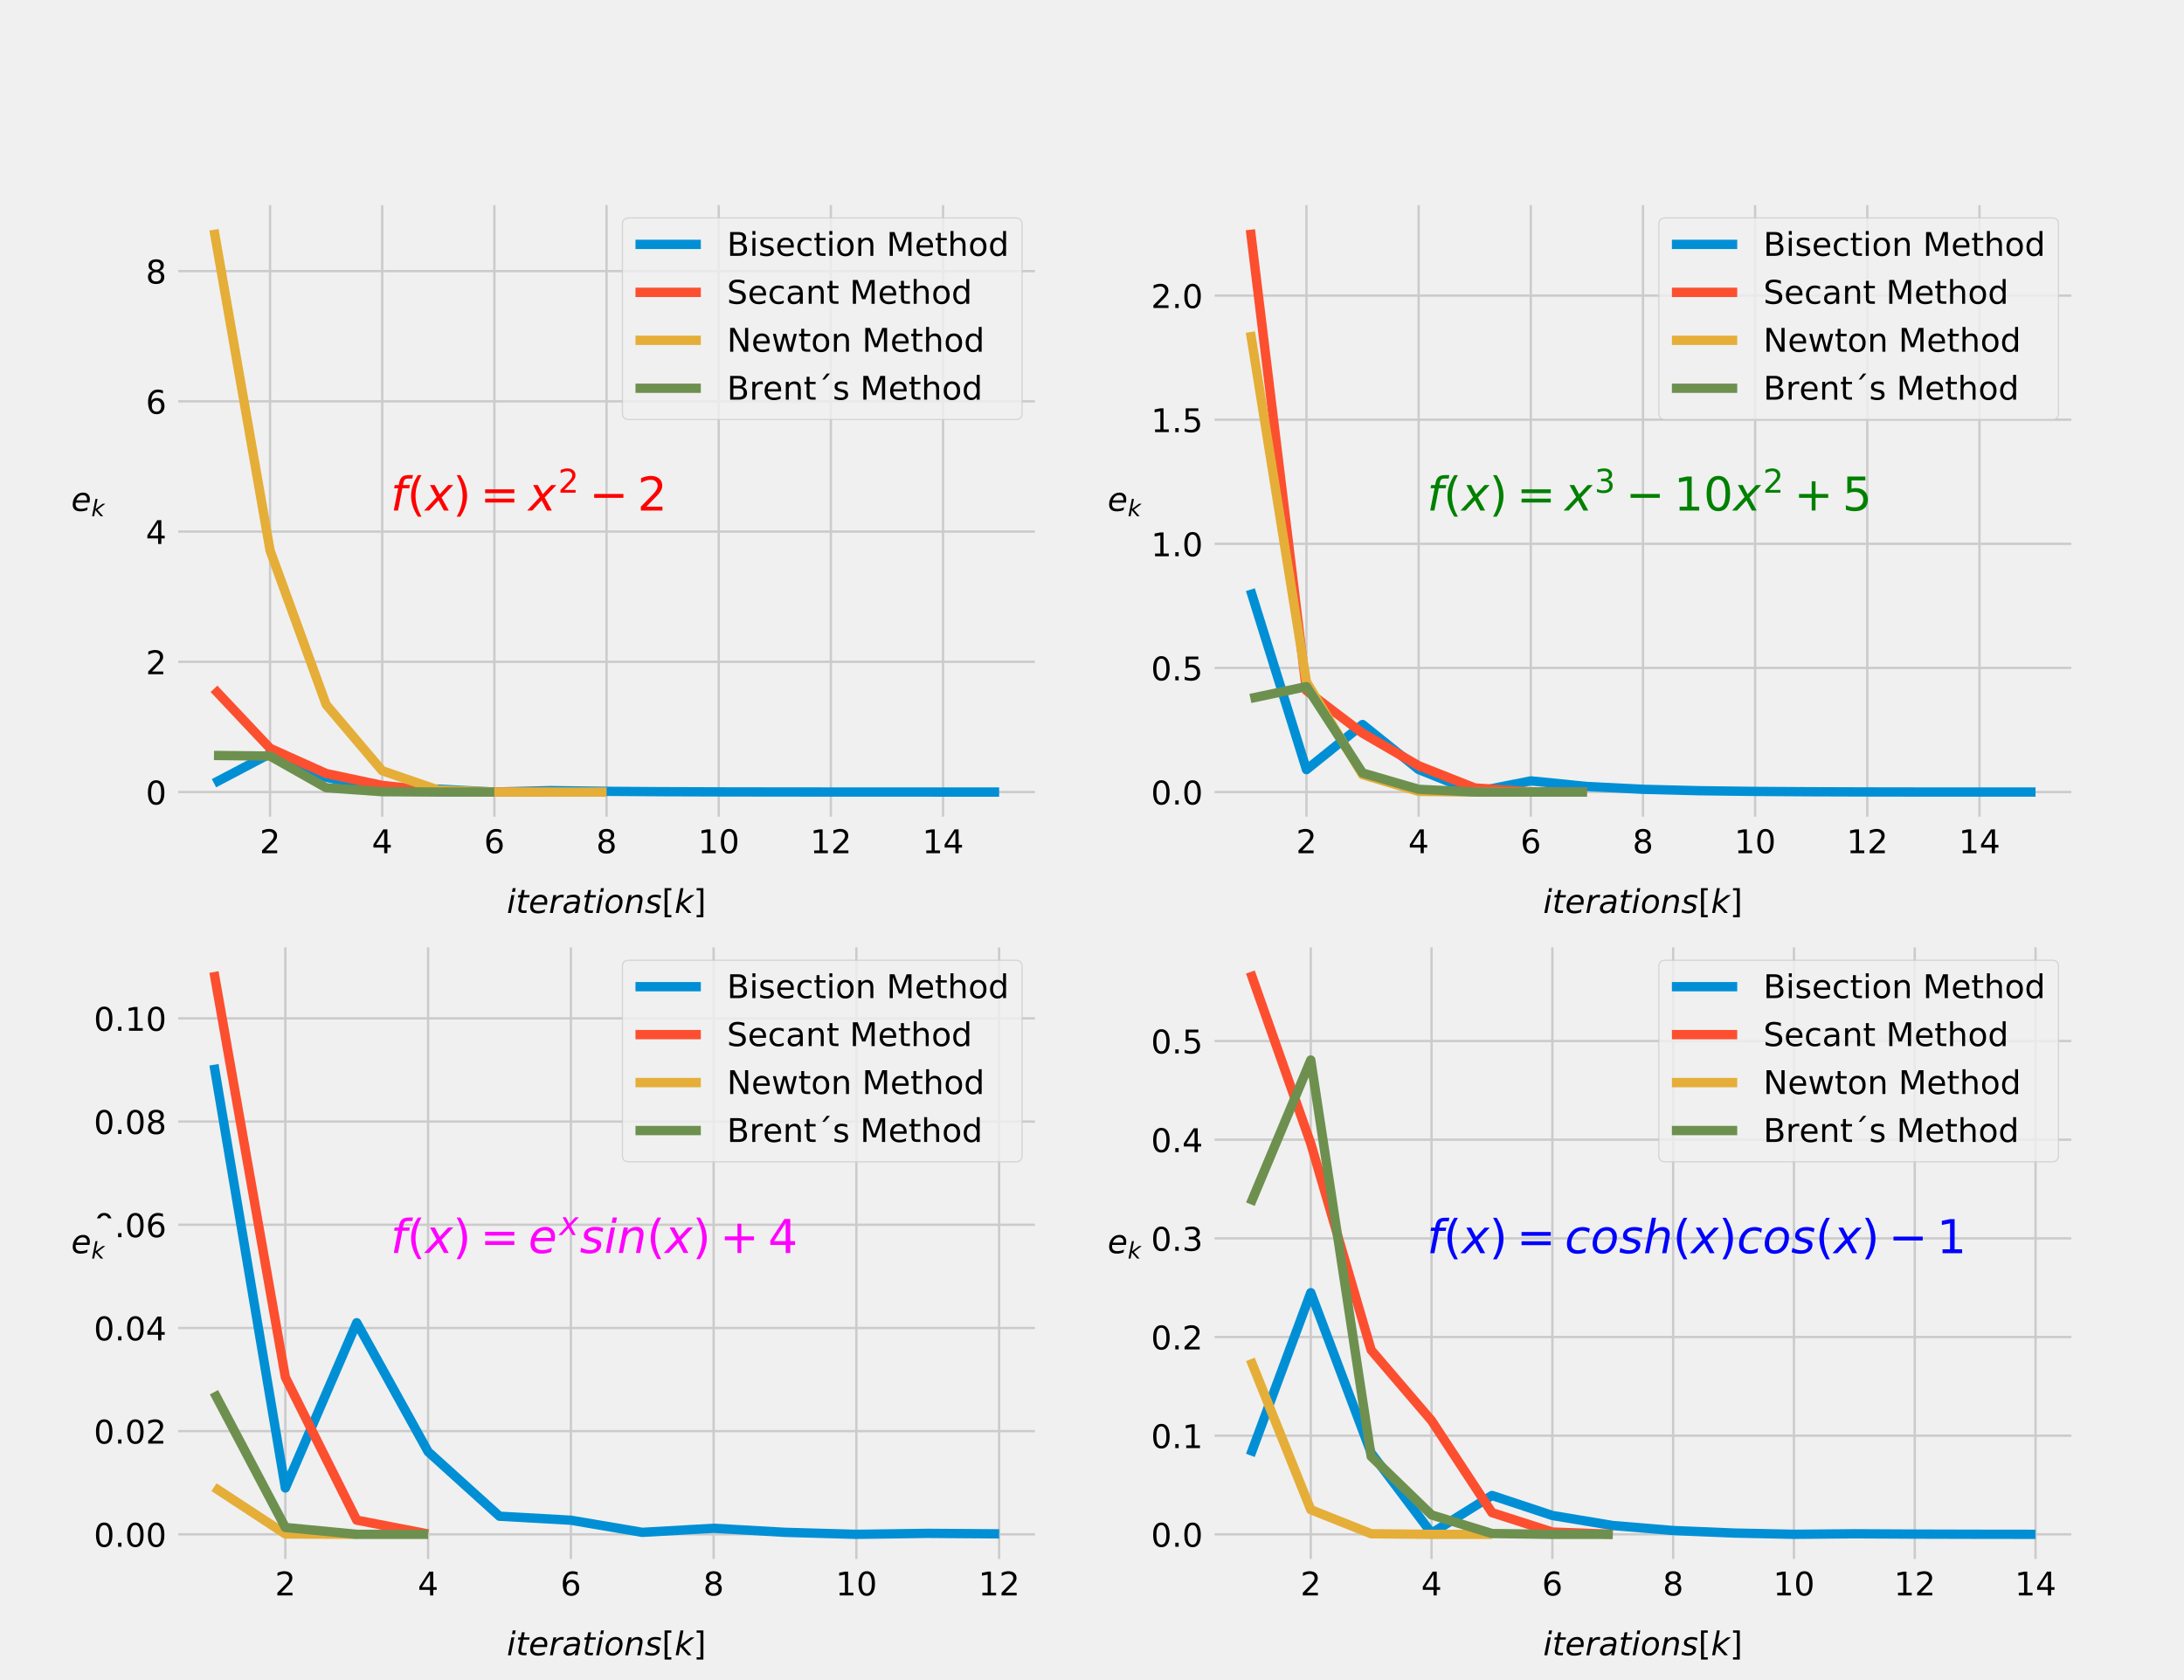<?xml version="1.0" encoding="utf-8" standalone="no"?>
<!DOCTYPE svg PUBLIC "-//W3C//DTD SVG 1.1//EN"
  "http://www.w3.org/Graphics/SVG/1.1/DTD/svg11.dtd">
<!-- Created with matplotlib (http://matplotlib.org/) -->
<svg height="720pt" version="1.1" viewBox="0 0 936 720" width="936pt" xmlns="http://www.w3.org/2000/svg" xmlns:xlink="http://www.w3.org/1999/xlink">
 <defs>
  <style type="text/css">
*{stroke-linecap:butt;stroke-linejoin:round;}
  </style>
 </defs>
 <g id="figure_1">
  <g id="patch_1">
   <path d="M 0 720 
L 936 720 
L 936 0 
L 0 0 
z
" style="fill:#f0f0f0;"/>
  </g>
  <g id="axes_1">
   <g id="patch_2">
    <path d="M 74.88 351.491 
L 445.025 351.491 
L 445.025 86.4 
L 74.88 86.4 
z
" style="fill:#f0f0f0;"/>
   </g>
   <g id="matplotlib.axis_1">
    <g id="xtick_1">
     <g id="line2d_1">
      <path clip-path="url(#p46f642f67e)" d="M 115.74 351.491 
L 115.74 86.4 
" style="fill:none;stroke:#cbcbcb;"/>
     </g>
     <g id="line2d_2"/>
     <g id="text_1">
      <!-- 2 -->
      <defs>
       <path d="M 19.188 8.297 
L 53.609 8.297 
L 53.609 0 
L 7.328 0 
L 7.328 8.297 
Q 12.938 14.109 22.625 23.891 
Q 32.328 33.688 34.812 36.531 
Q 39.547 41.844 41.422 45.531 
Q 43.312 49.219 43.312 52.781 
Q 43.312 58.594 39.234 62.25 
Q 35.156 65.922 28.609 65.922 
Q 23.969 65.922 18.812 64.312 
Q 13.672 62.703 7.812 59.422 
L 7.812 69.391 
Q 13.766 71.781 18.938 73 
Q 24.125 74.219 28.422 74.219 
Q 39.75 74.219 46.484 68.547 
Q 53.219 62.891 53.219 53.422 
Q 53.219 48.922 51.531 44.891 
Q 49.859 40.875 45.406 35.406 
Q 44.188 33.984 37.641 27.219 
Q 31.109 20.453 19.188 8.297 
z
" id="DejaVuSans-32"/>
      </defs>
      <g transform="translate(111.286 365.629)scale(0.14 -0.14)">
       <use xlink:href="#DejaVuSans-32"/>
      </g>
     </g>
    </g>
    <g id="xtick_2">
     <g id="line2d_3">
      <path clip-path="url(#p46f642f67e)" d="M 163.811 351.491 
L 163.811 86.4 
" style="fill:none;stroke:#cbcbcb;"/>
     </g>
     <g id="line2d_4"/>
     <g id="text_2">
      <!-- 4 -->
      <defs>
       <path d="M 37.797 64.312 
L 12.891 25.391 
L 37.797 25.391 
z
M 35.203 72.906 
L 47.609 72.906 
L 47.609 25.391 
L 58.016 25.391 
L 58.016 17.188 
L 47.609 17.188 
L 47.609 0 
L 37.797 0 
L 37.797 17.188 
L 4.891 17.188 
L 4.891 26.703 
z
" id="DejaVuSans-34"/>
      </defs>
      <g transform="translate(159.357 365.629)scale(0.14 -0.14)">
       <use xlink:href="#DejaVuSans-34"/>
      </g>
     </g>
    </g>
    <g id="xtick_3">
     <g id="line2d_5">
      <path clip-path="url(#p46f642f67e)" d="M 211.882 351.491 
L 211.882 86.4 
" style="fill:none;stroke:#cbcbcb;"/>
     </g>
     <g id="line2d_6"/>
     <g id="text_3">
      <!-- 6 -->
      <defs>
       <path d="M 33.016 40.375 
Q 26.375 40.375 22.484 35.828 
Q 18.609 31.297 18.609 23.391 
Q 18.609 15.531 22.484 10.953 
Q 26.375 6.391 33.016 6.391 
Q 39.656 6.391 43.531 10.953 
Q 47.406 15.531 47.406 23.391 
Q 47.406 31.297 43.531 35.828 
Q 39.656 40.375 33.016 40.375 
z
M 52.594 71.297 
L 52.594 62.312 
Q 48.875 64.062 45.094 64.984 
Q 41.312 65.922 37.594 65.922 
Q 27.828 65.922 22.672 59.328 
Q 17.531 52.734 16.797 39.406 
Q 19.672 43.656 24.016 45.922 
Q 28.375 48.188 33.594 48.188 
Q 44.578 48.188 50.953 41.516 
Q 57.328 34.859 57.328 23.391 
Q 57.328 12.156 50.688 5.359 
Q 44.047 -1.422 33.016 -1.422 
Q 20.359 -1.422 13.672 8.266 
Q 6.984 17.969 6.984 36.375 
Q 6.984 53.656 15.188 63.938 
Q 23.391 74.219 37.203 74.219 
Q 40.922 74.219 44.703 73.484 
Q 48.484 72.75 52.594 71.297 
z
" id="DejaVuSans-36"/>
      </defs>
      <g transform="translate(207.428 365.629)scale(0.14 -0.14)">
       <use xlink:href="#DejaVuSans-36"/>
      </g>
     </g>
    </g>
    <g id="xtick_4">
     <g id="line2d_7">
      <path clip-path="url(#p46f642f67e)" d="M 259.953 351.491 
L 259.953 86.4 
" style="fill:none;stroke:#cbcbcb;"/>
     </g>
     <g id="line2d_8"/>
     <g id="text_4">
      <!-- 8 -->
      <defs>
       <path d="M 31.781 34.625 
Q 24.75 34.625 20.719 30.859 
Q 16.703 27.094 16.703 20.516 
Q 16.703 13.922 20.719 10.156 
Q 24.75 6.391 31.781 6.391 
Q 38.812 6.391 42.859 10.172 
Q 46.922 13.969 46.922 20.516 
Q 46.922 27.094 42.891 30.859 
Q 38.875 34.625 31.781 34.625 
z
M 21.922 38.812 
Q 15.578 40.375 12.031 44.719 
Q 8.5 49.078 8.5 55.328 
Q 8.5 64.062 14.719 69.141 
Q 20.953 74.219 31.781 74.219 
Q 42.672 74.219 48.875 69.141 
Q 55.078 64.062 55.078 55.328 
Q 55.078 49.078 51.531 44.719 
Q 48 40.375 41.703 38.812 
Q 48.828 37.156 52.797 32.312 
Q 56.781 27.484 56.781 20.516 
Q 56.781 9.906 50.312 4.234 
Q 43.844 -1.422 31.781 -1.422 
Q 19.734 -1.422 13.25 4.234 
Q 6.781 9.906 6.781 20.516 
Q 6.781 27.484 10.781 32.312 
Q 14.797 37.156 21.922 38.812 
z
M 18.312 54.391 
Q 18.312 48.734 21.844 45.562 
Q 25.391 42.391 31.781 42.391 
Q 38.141 42.391 41.719 45.562 
Q 45.312 48.734 45.312 54.391 
Q 45.312 60.062 41.719 63.234 
Q 38.141 66.406 31.781 66.406 
Q 25.391 66.406 21.844 63.234 
Q 18.312 60.062 18.312 54.391 
z
" id="DejaVuSans-38"/>
      </defs>
      <g transform="translate(255.499 365.629)scale(0.14 -0.14)">
       <use xlink:href="#DejaVuSans-38"/>
      </g>
     </g>
    </g>
    <g id="xtick_5">
     <g id="line2d_9">
      <path clip-path="url(#p46f642f67e)" d="M 308.024 351.491 
L 308.024 86.4 
" style="fill:none;stroke:#cbcbcb;"/>
     </g>
     <g id="line2d_10"/>
     <g id="text_5">
      <!-- 10 -->
      <defs>
       <path d="M 12.406 8.297 
L 28.516 8.297 
L 28.516 63.922 
L 10.984 60.406 
L 10.984 69.391 
L 28.422 72.906 
L 38.281 72.906 
L 38.281 8.297 
L 54.391 8.297 
L 54.391 0 
L 12.406 0 
z
" id="DejaVuSans-31"/>
       <path d="M 31.781 66.406 
Q 24.172 66.406 20.328 58.906 
Q 16.5 51.422 16.5 36.375 
Q 16.5 21.391 20.328 13.891 
Q 24.172 6.391 31.781 6.391 
Q 39.453 6.391 43.281 13.891 
Q 47.125 21.391 47.125 36.375 
Q 47.125 51.422 43.281 58.906 
Q 39.453 66.406 31.781 66.406 
z
M 31.781 74.219 
Q 44.047 74.219 50.516 64.516 
Q 56.984 54.828 56.984 36.375 
Q 56.984 17.969 50.516 8.266 
Q 44.047 -1.422 31.781 -1.422 
Q 19.531 -1.422 13.062 8.266 
Q 6.594 17.969 6.594 36.375 
Q 6.594 54.828 13.062 64.516 
Q 19.531 74.219 31.781 74.219 
z
" id="DejaVuSans-30"/>
      </defs>
      <g transform="translate(299.116 365.629)scale(0.14 -0.14)">
       <use xlink:href="#DejaVuSans-31"/>
       <use x="63.623" xlink:href="#DejaVuSans-30"/>
      </g>
     </g>
    </g>
    <g id="xtick_6">
     <g id="line2d_11">
      <path clip-path="url(#p46f642f67e)" d="M 356.094 351.491 
L 356.094 86.4 
" style="fill:none;stroke:#cbcbcb;"/>
     </g>
     <g id="line2d_12"/>
     <g id="text_6">
      <!-- 12 -->
      <g transform="translate(347.187 365.629)scale(0.14 -0.14)">
       <use xlink:href="#DejaVuSans-31"/>
       <use x="63.623" xlink:href="#DejaVuSans-32"/>
      </g>
     </g>
    </g>
    <g id="xtick_7">
     <g id="line2d_13">
      <path clip-path="url(#p46f642f67e)" d="M 404.165 351.491 
L 404.165 86.4 
" style="fill:none;stroke:#cbcbcb;"/>
     </g>
     <g id="line2d_14"/>
     <g id="text_7">
      <!-- 14 -->
      <g transform="translate(395.258 365.629)scale(0.14 -0.14)">
       <use xlink:href="#DejaVuSans-31"/>
       <use x="63.623" xlink:href="#DejaVuSans-34"/>
      </g>
     </g>
    </g>
   </g>
   <g id="matplotlib.axis_2">
    <g id="ytick_1">
     <g id="line2d_15">
      <path clip-path="url(#p46f642f67e)" d="M 74.88 339.441 
L 445.025 339.441 
" style="fill:none;stroke:#cbcbcb;"/>
     </g>
     <g id="line2d_16"/>
     <g id="text_8">
      <!-- 0 -->
      <g transform="translate(62.472 344.76)scale(0.14 -0.14)">
       <use xlink:href="#DejaVuSans-30"/>
      </g>
     </g>
    </g>
    <g id="ytick_2">
     <g id="line2d_17">
      <path clip-path="url(#p46f642f67e)" d="M 74.88 283.629 
L 445.025 283.629 
" style="fill:none;stroke:#cbcbcb;"/>
     </g>
     <g id="line2d_18"/>
     <g id="text_9">
      <!-- 2 -->
      <g transform="translate(62.472 288.948)scale(0.14 -0.14)">
       <use xlink:href="#DejaVuSans-32"/>
      </g>
     </g>
    </g>
    <g id="ytick_3">
     <g id="line2d_19">
      <path clip-path="url(#p46f642f67e)" d="M 74.88 227.817 
L 445.025 227.817 
" style="fill:none;stroke:#cbcbcb;"/>
     </g>
     <g id="line2d_20"/>
     <g id="text_10">
      <!-- 4 -->
      <g transform="translate(62.472 233.136)scale(0.14 -0.14)">
       <use xlink:href="#DejaVuSans-34"/>
      </g>
     </g>
    </g>
    <g id="ytick_4">
     <g id="line2d_21">
      <path clip-path="url(#p46f642f67e)" d="M 74.88 172.004 
L 445.025 172.004 
" style="fill:none;stroke:#cbcbcb;"/>
     </g>
     <g id="line2d_22"/>
     <g id="text_11">
      <!-- 6 -->
      <g transform="translate(62.472 177.323)scale(0.14 -0.14)">
       <use xlink:href="#DejaVuSans-36"/>
      </g>
     </g>
    </g>
    <g id="ytick_5">
     <g id="line2d_23">
      <path clip-path="url(#p46f642f67e)" d="M 74.88 116.192 
L 445.025 116.192 
" style="fill:none;stroke:#cbcbcb;"/>
     </g>
     <g id="line2d_24"/>
     <g id="text_12">
      <!-- 8 -->
      <g transform="translate(62.472 121.511)scale(0.14 -0.14)">
       <use xlink:href="#DejaVuSans-38"/>
      </g>
     </g>
    </g>
   </g>
   <g id="line2d_25">
    <path clip-path="url(#p46f642f67e)" d="M 91.705 335.652 
L 115.74 322.999 
L 139.776 333.115 
L 163.811 338.173 
L 187.846 338.181 
L 211.882 339.437 
L 235.917 338.813 
L 259.953 339.129 
L 283.988 339.287 
L 308.024 339.367 
L 332.059 339.406 
L 356.094 339.426 
L 380.13 339.436 
L 404.165 339.441 
L 428.201 339.44 
" style="fill:none;stroke:#008fd5;stroke-width:4;"/>
   </g>
   <g id="line2d_26">
    <path clip-path="url(#p46f642f67e)" d="M 91.705 295.188 
L 115.74 320.681 
L 139.776 331.491 
L 163.811 336.585 
L 187.846 339.134 
L 211.882 339.431 
L 235.917 339.441 
" style="fill:none;stroke:#fc4f30;stroke-width:4;"/>
   </g>
   <g id="line2d_27">
    <path clip-path="url(#p46f642f67e)" d="M 91.705 98.45 
L 115.74 235.901 
L 139.776 301.958 
L 163.811 330.312 
L 187.846 338.584 
L 211.882 339.432 
L 235.917 339.441 
L 259.953 339.441 
" style="fill:none;stroke:#e5ae38;stroke-width:4;"/>
   </g>
   <g id="line2d_28">
    <path clip-path="url(#p46f642f67e)" d="M 91.705 323.754 
L 115.74 324.01 
L 139.776 337.597 
L 163.811 339.286 
L 187.846 339.44 
L 211.882 339.441 
" style="fill:none;stroke:#6d904f;stroke-width:4;"/>
   </g>
   <g id="patch_3">
    <path d="M 74.88 351.491 
L 74.88 86.4 
" style="fill:none;stroke:#f0f0f0;stroke-linecap:square;stroke-linejoin:miter;stroke-width:3;"/>
   </g>
   <g id="patch_4">
    <path d="M 445.025 351.491 
L 445.025 86.4 
" style="fill:none;stroke:#f0f0f0;stroke-linecap:square;stroke-linejoin:miter;stroke-width:3;"/>
   </g>
   <g id="patch_5">
    <path d="M 74.88 351.491 
L 445.025 351.491 
" style="fill:none;stroke:#f0f0f0;stroke-linecap:square;stroke-linejoin:miter;stroke-width:3;"/>
   </g>
   <g id="patch_6">
    <path d="M 74.88 86.4 
L 445.025 86.4 
" style="fill:none;stroke:#f0f0f0;stroke-linecap:square;stroke-linejoin:miter;stroke-width:3;"/>
   </g>
   <g id="text_13">
    <g id="patch_7">
     <path d="M 213.123 398.226 
L 306.783 398.226 
L 306.783 376.557 
L 213.123 376.557 
z
" style="fill:#f0f0f0;stroke:#f0f0f0;stroke-linejoin:miter;stroke-width:0.5;"/>
    </g>
    <!-- $iterations [k]$ -->
    <defs>
     <path d="M 18.312 75.984 
L 27.297 75.984 
L 25.094 64.594 
L 16.109 64.594 
z
M 14.203 54.688 
L 23.188 54.688 
L 12.5 0 
L 3.516 0 
z
" id="DejaVuSans-Oblique-69"/>
     <path d="M 42.281 54.688 
L 40.922 47.703 
L 23 47.703 
L 17.188 18.016 
Q 16.891 16.359 16.75 15.234 
Q 16.609 14.109 16.609 13.484 
Q 16.609 10.359 18.484 8.938 
Q 20.359 7.516 24.516 7.516 
L 33.594 7.516 
L 32.078 0 
L 23.484 0 
Q 15.484 0 11.547 3.125 
Q 7.625 6.25 7.625 12.594 
Q 7.625 13.719 7.766 15.062 
Q 7.906 16.406 8.203 18.016 
L 14.016 47.703 
L 6.391 47.703 
L 7.812 54.688 
L 15.281 54.688 
L 18.312 70.219 
L 27.297 70.219 
L 24.312 54.688 
z
" id="DejaVuSans-Oblique-74"/>
     <path d="M 48.094 32.234 
Q 48.25 33.016 48.312 33.844 
Q 48.391 34.672 48.391 35.5 
Q 48.391 41.453 44.891 44.922 
Q 41.406 48.391 35.406 48.391 
Q 28.719 48.391 23.578 44.156 
Q 18.453 39.938 15.828 32.172 
z
M 55.906 25.203 
L 14.109 25.203 
Q 13.812 23.344 13.719 22.266 
Q 13.625 21.188 13.625 20.406 
Q 13.625 13.625 17.797 9.906 
Q 21.969 6.203 29.594 6.203 
Q 35.453 6.203 40.672 7.516 
Q 45.906 8.844 50.391 11.375 
L 48.688 2.484 
Q 43.844 0.531 38.688 -0.438 
Q 33.547 -1.422 28.219 -1.422 
Q 16.844 -1.422 10.719 4.016 
Q 4.594 9.469 4.594 19.484 
Q 4.594 28.031 7.641 35.375 
Q 10.688 42.719 16.609 48.484 
Q 20.406 52.094 25.656 54.047 
Q 30.906 56 36.812 56 
Q 46.094 56 51.578 50.438 
Q 57.078 44.875 57.078 35.5 
Q 57.078 33.25 56.781 30.688 
Q 56.5 28.125 55.906 25.203 
z
" id="DejaVuSans-Oblique-65"/>
     <path d="M 44.578 46.391 
Q 43.219 47.125 41.453 47.516 
Q 39.703 47.906 37.703 47.906 
Q 30.516 47.906 25.141 42.453 
Q 19.781 37.016 18.016 27.875 
L 12.5 0 
L 3.516 0 
L 14.203 54.688 
L 23.188 54.688 
L 21.484 46.188 
Q 25.047 50.922 30 53.453 
Q 34.969 56 40.578 56 
Q 42.047 56 43.453 55.828 
Q 44.875 55.672 46.297 55.281 
z
" id="DejaVuSans-Oblique-72"/>
     <path d="M 53.719 31.203 
L 47.609 0 
L 38.625 0 
L 40.281 8.297 
Q 36.328 3.422 31.266 1 
Q 26.219 -1.422 20.016 -1.422 
Q 13.031 -1.422 8.562 2.844 
Q 4.109 7.125 4.109 13.812 
Q 4.109 23.391 11.75 28.953 
Q 19.391 34.516 32.812 34.516 
L 45.312 34.516 
L 45.797 36.922 
Q 45.906 37.312 45.953 37.766 
Q 46 38.234 46 39.203 
Q 46 43.562 42.453 45.969 
Q 38.922 48.391 32.516 48.391 
Q 28.125 48.391 23.5 47.266 
Q 18.891 46.141 14.016 43.891 
L 15.578 52.203 
Q 20.656 54.109 25.516 55.047 
Q 30.375 56 34.906 56 
Q 44.578 56 49.625 51.797 
Q 54.688 47.609 54.688 39.594 
Q 54.688 37.984 54.438 35.812 
Q 54.203 33.641 53.719 31.203 
z
M 44 27.484 
L 35.016 27.484 
Q 23.969 27.484 18.672 24.531 
Q 13.375 21.578 13.375 15.375 
Q 13.375 11.078 16.078 8.641 
Q 18.797 6.203 23.578 6.203 
Q 30.906 6.203 36.375 11.453 
Q 41.844 16.703 43.609 25.484 
z
" id="DejaVuSans-Oblique-61"/>
     <path d="M 25.391 -1.422 
Q 15.766 -1.422 10.172 4.516 
Q 4.594 10.453 4.594 20.703 
Q 4.594 26.656 6.516 32.828 
Q 8.453 39.016 11.531 43.219 
Q 16.359 49.75 22.312 52.875 
Q 28.266 56 35.797 56 
Q 45.125 56 50.859 50.188 
Q 56.594 44.391 56.594 35.016 
Q 56.594 28.516 54.688 22.062 
Q 52.781 15.625 49.703 11.375 
Q 44.922 4.828 38.969 1.703 
Q 33.016 -1.422 25.391 -1.422 
z
M 13.922 21 
Q 13.922 13.578 17.016 9.891 
Q 20.125 6.203 26.422 6.203 
Q 35.453 6.203 41.375 14.078 
Q 47.312 21.969 47.312 34.078 
Q 47.312 41.156 44.141 44.766 
Q 40.969 48.391 34.812 48.391 
Q 29.734 48.391 25.781 46.016 
Q 21.828 43.656 18.703 38.812 
Q 16.406 35.203 15.156 30.562 
Q 13.922 25.922 13.922 21 
z
" id="DejaVuSans-Oblique-6f"/>
     <path d="M 55.719 33.016 
L 49.312 0 
L 40.281 0 
L 46.688 32.672 
Q 47.125 34.969 47.359 36.719 
Q 47.609 38.484 47.609 39.5 
Q 47.609 43.609 45.016 45.891 
Q 42.438 48.188 37.797 48.188 
Q 30.562 48.188 25.344 43.375 
Q 20.125 38.578 18.5 30.328 
L 12.5 0 
L 3.516 0 
L 14.109 54.688 
L 23.094 54.688 
L 21.297 46.094 
Q 25.047 50.828 30.312 53.406 
Q 35.594 56 41.406 56 
Q 48.641 56 52.609 52.094 
Q 56.594 48.188 56.594 41.109 
Q 56.594 39.359 56.375 37.359 
Q 56.156 35.359 55.719 33.016 
z
" id="DejaVuSans-Oblique-6e"/>
     <path d="M 50 53.078 
L 48.297 44.578 
Q 44.734 46.531 40.766 47.5 
Q 36.812 48.484 32.625 48.484 
Q 25.531 48.484 21.453 46.062 
Q 17.391 43.656 17.391 39.5 
Q 17.391 34.672 26.859 32.078 
Q 27.594 31.891 27.938 31.781 
L 30.812 30.906 
Q 39.797 28.422 42.797 25.688 
Q 45.797 22.953 45.797 18.219 
Q 45.797 9.516 38.891 4.047 
Q 31.984 -1.422 20.797 -1.422 
Q 16.453 -1.422 11.672 -0.578 
Q 6.891 0.25 1.125 2 
L 2.875 11.281 
Q 7.812 8.734 12.594 7.422 
Q 17.391 6.109 21.781 6.109 
Q 28.375 6.109 32.5 8.938 
Q 36.625 11.766 36.625 16.109 
Q 36.625 20.797 25.781 23.688 
L 24.859 23.922 
L 21.781 24.703 
Q 14.938 26.516 11.766 29.469 
Q 8.594 32.422 8.594 37.016 
Q 8.594 45.75 15.156 50.875 
Q 21.734 56 33.016 56 
Q 37.453 56 41.672 55.266 
Q 45.906 54.547 50 53.078 
z
" id="DejaVuSans-Oblique-73"/>
     <path d="M 8.594 75.984 
L 29.297 75.984 
L 29.297 69 
L 17.578 69 
L 17.578 -6.203 
L 29.297 -6.203 
L 29.297 -13.188 
L 8.594 -13.188 
z
" id="DejaVuSans-5b"/>
     <path d="M 18.312 75.984 
L 27.297 75.984 
L 18.703 31.688 
L 49.516 54.688 
L 61.188 54.688 
L 26.812 28.516 
L 51.906 0 
L 41.016 0 
L 17.672 26.703 
L 12.5 0 
L 3.516 0 
z
" id="DejaVuSans-Oblique-6b"/>
     <path d="M 30.422 75.984 
L 30.422 -13.188 
L 9.719 -13.188 
L 9.719 -6.203 
L 21.391 -6.203 
L 21.391 69 
L 9.719 69 
L 9.719 75.984 
z
" id="DejaVuSans-5d"/>
    </defs>
    <g transform="translate(217.183 391.255)scale(0.14 -0.14)">
     <use transform="translate(0 0.016)" xlink:href="#DejaVuSans-Oblique-69"/>
     <use transform="translate(27.783 0.016)" xlink:href="#DejaVuSans-Oblique-74"/>
     <use transform="translate(66.992 0.016)" xlink:href="#DejaVuSans-Oblique-65"/>
     <use transform="translate(128.516 0.016)" xlink:href="#DejaVuSans-Oblique-72"/>
     <use transform="translate(169.629 0.016)" xlink:href="#DejaVuSans-Oblique-61"/>
     <use transform="translate(230.908 0.016)" xlink:href="#DejaVuSans-Oblique-74"/>
     <use transform="translate(270.117 0.016)" xlink:href="#DejaVuSans-Oblique-69"/>
     <use transform="translate(297.9 0.016)" xlink:href="#DejaVuSans-Oblique-6f"/>
     <use transform="translate(359.082 0.016)" xlink:href="#DejaVuSans-Oblique-6e"/>
     <use transform="translate(422.461 0.016)" xlink:href="#DejaVuSans-Oblique-73"/>
     <use transform="translate(474.561 0.016)" xlink:href="#DejaVuSans-5b"/>
     <use transform="translate(513.574 0.016)" xlink:href="#DejaVuSans-Oblique-6b"/>
     <use transform="translate(571.484 0.016)" xlink:href="#DejaVuSans-5d"/>
    </g>
   </g>
   <g id="text_14">
    <g id="patch_8">
     <path d="M 26.455 225.917 
L 49.275 225.917 
L 49.275 204.248 
L 26.455 204.248 
z
" style="fill:#f0f0f0;stroke:#f0f0f0;stroke-linejoin:miter;stroke-width:0.5;"/>
    </g>
    <!-- $e_k$ -->
    <g transform="translate(30.515 218.945)scale(0.14 -0.14)">
     <use xlink:href="#DejaVuSans-Oblique-65"/>
     <use transform="translate(61.523 -16.406)scale(0.7)" xlink:href="#DejaVuSans-Oblique-6b"/>
    </g>
   </g>
   <g id="text_15">
    <!-- $f(x)=x^2-2$ -->
    <defs>
     <path d="M 47.797 75.984 
L 46.391 68.5 
L 37.797 68.5 
Q 32.906 68.5 30.688 66.578 
Q 28.469 64.656 27.391 59.516 
L 26.422 54.688 
L 41.219 54.688 
L 39.891 47.703 
L 25.094 47.703 
L 15.828 0 
L 6.781 0 
L 16.109 47.703 
L 7.516 47.703 
L 8.797 54.688 
L 17.391 54.688 
L 18.109 58.5 
Q 19.969 68.172 24.625 72.078 
Q 29.297 75.984 39.312 75.984 
z
" id="DejaVuSans-Oblique-66"/>
     <path d="M 31 75.875 
Q 24.469 64.656 21.281 53.656 
Q 18.109 42.672 18.109 31.391 
Q 18.109 20.125 21.312 9.062 
Q 24.516 -2 31 -13.188 
L 23.188 -13.188 
Q 15.875 -1.703 12.234 9.375 
Q 8.594 20.453 8.594 31.391 
Q 8.594 42.281 12.203 53.312 
Q 15.828 64.359 23.188 75.875 
z
" id="DejaVuSans-28"/>
     <path d="M 60.016 54.688 
L 34.906 27.875 
L 50.297 0 
L 39.984 0 
L 28.422 21.688 
L 8.297 0 
L -2.594 0 
L 24.312 28.812 
L 10.016 54.688 
L 20.312 54.688 
L 30.812 34.906 
L 49.125 54.688 
z
" id="DejaVuSans-Oblique-78"/>
     <path d="M 8.016 75.875 
L 15.828 75.875 
Q 23.141 64.359 26.781 53.312 
Q 30.422 42.281 30.422 31.391 
Q 30.422 20.453 26.781 9.375 
Q 23.141 -1.703 15.828 -13.188 
L 8.016 -13.188 
Q 14.5 -2 17.703 9.062 
Q 20.906 20.125 20.906 31.391 
Q 20.906 42.672 17.703 53.656 
Q 14.5 64.656 8.016 75.875 
z
" id="DejaVuSans-29"/>
     <path d="M 10.594 45.406 
L 73.188 45.406 
L 73.188 37.203 
L 10.594 37.203 
z
M 10.594 25.484 
L 73.188 25.484 
L 73.188 17.188 
L 10.594 17.188 
z
" id="DejaVuSans-3d"/>
     <path d="M 10.594 35.5 
L 73.188 35.5 
L 73.188 27.203 
L 10.594 27.203 
z
" id="DejaVuSans-2212"/>
    </defs>
    <g style="fill:#ff0000;" transform="translate(167.416 218.945)scale(0.2 -0.2)">
     <use transform="translate(0 0.766)" xlink:href="#DejaVuSans-Oblique-66"/>
     <use transform="translate(35.205 0.766)" xlink:href="#DejaVuSans-28"/>
     <use transform="translate(74.219 0.766)" xlink:href="#DejaVuSans-Oblique-78"/>
     <use transform="translate(133.398 0.766)" xlink:href="#DejaVuSans-29"/>
     <use transform="translate(191.895 0.766)" xlink:href="#DejaVuSans-3d"/>
     <use transform="translate(295.166 0.766)" xlink:href="#DejaVuSans-Oblique-78"/>
     <use transform="translate(358.812 39.047)scale(0.7)" xlink:href="#DejaVuSans-32"/>
     <use transform="translate(425.565 0.766)" xlink:href="#DejaVuSans-2212"/>
     <use transform="translate(528.836 0.766)" xlink:href="#DejaVuSans-32"/>
    </g>
   </g>
   <g id="legend_1">
    <g id="patch_9">
     <path d="M 269.551 179.798 
L 435.225 179.798 
Q 438.025 179.798 438.025 176.998 
L 438.025 96.2 
Q 438.025 93.4 435.225 93.4 
L 269.551 93.4 
Q 266.751 93.4 266.751 96.2 
L 266.751 176.998 
Q 266.751 179.798 269.551 179.798 
z
" style="fill:#f0f0f0;opacity:0.8;stroke:#cccccc;stroke-linejoin:miter;stroke-width:0.5;"/>
    </g>
    <g id="line2d_29">
     <path d="M 272.351 104.738 
L 300.351 104.738 
" style="fill:none;stroke:#008fd5;stroke-width:4;"/>
    </g>
    <g id="line2d_30"/>
    <g id="text_16">
     <!-- Bisection Method -->
     <defs>
      <path d="M 19.672 34.812 
L 19.672 8.109 
L 35.5 8.109 
Q 43.453 8.109 47.281 11.406 
Q 51.125 14.703 51.125 21.484 
Q 51.125 28.328 47.281 31.562 
Q 43.453 34.812 35.5 34.812 
z
M 19.672 64.797 
L 19.672 42.828 
L 34.281 42.828 
Q 41.5 42.828 45.031 45.531 
Q 48.578 48.25 48.578 53.812 
Q 48.578 59.328 45.031 62.062 
Q 41.5 64.797 34.281 64.797 
z
M 9.812 72.906 
L 35.016 72.906 
Q 46.297 72.906 52.391 68.219 
Q 58.5 63.531 58.5 54.891 
Q 58.5 48.188 55.375 44.234 
Q 52.25 40.281 46.188 39.312 
Q 53.469 37.75 57.5 32.781 
Q 61.531 27.828 61.531 20.406 
Q 61.531 10.641 54.891 5.312 
Q 48.25 0 35.984 0 
L 9.812 0 
z
" id="DejaVuSans-42"/>
      <path d="M 9.422 54.688 
L 18.406 54.688 
L 18.406 0 
L 9.422 0 
z
M 9.422 75.984 
L 18.406 75.984 
L 18.406 64.594 
L 9.422 64.594 
z
" id="DejaVuSans-69"/>
      <path d="M 44.281 53.078 
L 44.281 44.578 
Q 40.484 46.531 36.375 47.5 
Q 32.281 48.484 27.875 48.484 
Q 21.188 48.484 17.844 46.438 
Q 14.5 44.391 14.5 40.281 
Q 14.5 37.156 16.891 35.375 
Q 19.281 33.594 26.516 31.984 
L 29.594 31.297 
Q 39.156 29.25 43.188 25.516 
Q 47.219 21.781 47.219 15.094 
Q 47.219 7.469 41.188 3.016 
Q 35.156 -1.422 24.609 -1.422 
Q 20.219 -1.422 15.453 -0.562 
Q 10.688 0.297 5.422 2 
L 5.422 11.281 
Q 10.406 8.688 15.234 7.391 
Q 20.062 6.109 24.812 6.109 
Q 31.156 6.109 34.562 8.281 
Q 37.984 10.453 37.984 14.406 
Q 37.984 18.062 35.516 20.016 
Q 33.062 21.969 24.703 23.781 
L 21.578 24.516 
Q 13.234 26.266 9.516 29.906 
Q 5.812 33.547 5.812 39.891 
Q 5.812 47.609 11.281 51.797 
Q 16.75 56 26.812 56 
Q 31.781 56 36.172 55.266 
Q 40.578 54.547 44.281 53.078 
z
" id="DejaVuSans-73"/>
      <path d="M 56.203 29.594 
L 56.203 25.203 
L 14.891 25.203 
Q 15.484 15.922 20.484 11.062 
Q 25.484 6.203 34.422 6.203 
Q 39.594 6.203 44.453 7.469 
Q 49.312 8.734 54.109 11.281 
L 54.109 2.781 
Q 49.266 0.734 44.188 -0.344 
Q 39.109 -1.422 33.891 -1.422 
Q 20.797 -1.422 13.156 6.188 
Q 5.516 13.812 5.516 26.812 
Q 5.516 40.234 12.766 48.109 
Q 20.016 56 32.328 56 
Q 43.359 56 49.781 48.891 
Q 56.203 41.797 56.203 29.594 
z
M 47.219 32.234 
Q 47.125 39.594 43.094 43.984 
Q 39.062 48.391 32.422 48.391 
Q 24.906 48.391 20.391 44.141 
Q 15.875 39.891 15.188 32.172 
z
" id="DejaVuSans-65"/>
      <path d="M 48.781 52.594 
L 48.781 44.188 
Q 44.969 46.297 41.141 47.344 
Q 37.312 48.391 33.406 48.391 
Q 24.656 48.391 19.812 42.844 
Q 14.984 37.312 14.984 27.297 
Q 14.984 17.281 19.812 11.734 
Q 24.656 6.203 33.406 6.203 
Q 37.312 6.203 41.141 7.25 
Q 44.969 8.297 48.781 10.406 
L 48.781 2.094 
Q 45.016 0.344 40.984 -0.531 
Q 36.969 -1.422 32.422 -1.422 
Q 20.062 -1.422 12.781 6.344 
Q 5.516 14.109 5.516 27.297 
Q 5.516 40.672 12.859 48.328 
Q 20.219 56 33.016 56 
Q 37.156 56 41.109 55.141 
Q 45.062 54.297 48.781 52.594 
z
" id="DejaVuSans-63"/>
      <path d="M 18.312 70.219 
L 18.312 54.688 
L 36.812 54.688 
L 36.812 47.703 
L 18.312 47.703 
L 18.312 18.016 
Q 18.312 11.328 20.141 9.422 
Q 21.969 7.516 27.594 7.516 
L 36.812 7.516 
L 36.812 0 
L 27.594 0 
Q 17.188 0 13.234 3.875 
Q 9.281 7.766 9.281 18.016 
L 9.281 47.703 
L 2.688 47.703 
L 2.688 54.688 
L 9.281 54.688 
L 9.281 70.219 
z
" id="DejaVuSans-74"/>
      <path d="M 30.609 48.391 
Q 23.391 48.391 19.188 42.75 
Q 14.984 37.109 14.984 27.297 
Q 14.984 17.484 19.156 11.844 
Q 23.344 6.203 30.609 6.203 
Q 37.797 6.203 41.984 11.859 
Q 46.188 17.531 46.188 27.297 
Q 46.188 37.016 41.984 42.703 
Q 37.797 48.391 30.609 48.391 
z
M 30.609 56 
Q 42.328 56 49.016 48.375 
Q 55.719 40.766 55.719 27.297 
Q 55.719 13.875 49.016 6.219 
Q 42.328 -1.422 30.609 -1.422 
Q 18.844 -1.422 12.172 6.219 
Q 5.516 13.875 5.516 27.297 
Q 5.516 40.766 12.172 48.375 
Q 18.844 56 30.609 56 
z
" id="DejaVuSans-6f"/>
      <path d="M 54.891 33.016 
L 54.891 0 
L 45.906 0 
L 45.906 32.719 
Q 45.906 40.484 42.875 44.328 
Q 39.844 48.188 33.797 48.188 
Q 26.516 48.188 22.312 43.547 
Q 18.109 38.922 18.109 30.906 
L 18.109 0 
L 9.078 0 
L 9.078 54.688 
L 18.109 54.688 
L 18.109 46.188 
Q 21.344 51.125 25.703 53.562 
Q 30.078 56 35.797 56 
Q 45.219 56 50.047 50.172 
Q 54.891 44.344 54.891 33.016 
z
" id="DejaVuSans-6e"/>
      <path id="DejaVuSans-20"/>
      <path d="M 9.812 72.906 
L 24.516 72.906 
L 43.109 23.297 
L 61.812 72.906 
L 76.516 72.906 
L 76.516 0 
L 66.891 0 
L 66.891 64.016 
L 48.094 14.016 
L 38.188 14.016 
L 19.391 64.016 
L 19.391 0 
L 9.812 0 
z
" id="DejaVuSans-4d"/>
      <path d="M 54.891 33.016 
L 54.891 0 
L 45.906 0 
L 45.906 32.719 
Q 45.906 40.484 42.875 44.328 
Q 39.844 48.188 33.797 48.188 
Q 26.516 48.188 22.312 43.547 
Q 18.109 38.922 18.109 30.906 
L 18.109 0 
L 9.078 0 
L 9.078 75.984 
L 18.109 75.984 
L 18.109 46.188 
Q 21.344 51.125 25.703 53.562 
Q 30.078 56 35.797 56 
Q 45.219 56 50.047 50.172 
Q 54.891 44.344 54.891 33.016 
z
" id="DejaVuSans-68"/>
      <path d="M 45.406 46.391 
L 45.406 75.984 
L 54.391 75.984 
L 54.391 0 
L 45.406 0 
L 45.406 8.203 
Q 42.578 3.328 38.25 0.953 
Q 33.938 -1.422 27.875 -1.422 
Q 17.969 -1.422 11.734 6.484 
Q 5.516 14.406 5.516 27.297 
Q 5.516 40.188 11.734 48.094 
Q 17.969 56 27.875 56 
Q 33.938 56 38.25 53.625 
Q 42.578 51.266 45.406 46.391 
z
M 14.797 27.297 
Q 14.797 17.391 18.875 11.75 
Q 22.953 6.109 30.078 6.109 
Q 37.203 6.109 41.297 11.75 
Q 45.406 17.391 45.406 27.297 
Q 45.406 37.203 41.297 42.844 
Q 37.203 48.484 30.078 48.484 
Q 22.953 48.484 18.875 42.844 
Q 14.797 37.203 14.797 27.297 
z
" id="DejaVuSans-64"/>
     </defs>
     <g transform="translate(311.551 109.638)scale(0.14 -0.14)">
      <use xlink:href="#DejaVuSans-42"/>
      <use x="68.604" xlink:href="#DejaVuSans-69"/>
      <use x="96.387" xlink:href="#DejaVuSans-73"/>
      <use x="148.486" xlink:href="#DejaVuSans-65"/>
      <use x="210.01" xlink:href="#DejaVuSans-63"/>
      <use x="264.99" xlink:href="#DejaVuSans-74"/>
      <use x="304.199" xlink:href="#DejaVuSans-69"/>
      <use x="331.982" xlink:href="#DejaVuSans-6f"/>
      <use x="393.164" xlink:href="#DejaVuSans-6e"/>
      <use x="456.543" xlink:href="#DejaVuSans-20"/>
      <use x="488.33" xlink:href="#DejaVuSans-4d"/>
      <use x="574.609" xlink:href="#DejaVuSans-65"/>
      <use x="636.133" xlink:href="#DejaVuSans-74"/>
      <use x="675.342" xlink:href="#DejaVuSans-68"/>
      <use x="738.721" xlink:href="#DejaVuSans-6f"/>
      <use x="799.902" xlink:href="#DejaVuSans-64"/>
     </g>
    </g>
    <g id="line2d_31">
     <path d="M 272.351 125.287 
L 300.351 125.287 
" style="fill:none;stroke:#fc4f30;stroke-width:4;"/>
    </g>
    <g id="line2d_32"/>
    <g id="text_17">
     <!-- Secant Method -->
     <defs>
      <path d="M 53.516 70.516 
L 53.516 60.891 
Q 47.906 63.578 42.922 64.891 
Q 37.938 66.219 33.297 66.219 
Q 25.25 66.219 20.875 63.094 
Q 16.5 59.969 16.5 54.203 
Q 16.5 49.359 19.406 46.891 
Q 22.312 44.438 30.422 42.922 
L 36.375 41.703 
Q 47.406 39.594 52.656 34.297 
Q 57.906 29 57.906 20.125 
Q 57.906 9.516 50.797 4.047 
Q 43.703 -1.422 29.984 -1.422 
Q 24.812 -1.422 18.969 -0.25 
Q 13.141 0.922 6.891 3.219 
L 6.891 13.375 
Q 12.891 10.016 18.656 8.297 
Q 24.422 6.594 29.984 6.594 
Q 38.422 6.594 43.016 9.906 
Q 47.609 13.234 47.609 19.391 
Q 47.609 24.75 44.312 27.781 
Q 41.016 30.812 33.5 32.328 
L 27.484 33.5 
Q 16.453 35.688 11.516 40.375 
Q 6.594 45.062 6.594 53.422 
Q 6.594 63.094 13.406 68.656 
Q 20.219 74.219 32.172 74.219 
Q 37.312 74.219 42.625 73.281 
Q 47.953 72.359 53.516 70.516 
z
" id="DejaVuSans-53"/>
      <path d="M 34.281 27.484 
Q 23.391 27.484 19.188 25 
Q 14.984 22.516 14.984 16.5 
Q 14.984 11.719 18.141 8.906 
Q 21.297 6.109 26.703 6.109 
Q 34.188 6.109 38.703 11.406 
Q 43.219 16.703 43.219 25.484 
L 43.219 27.484 
z
M 52.203 31.203 
L 52.203 0 
L 43.219 0 
L 43.219 8.297 
Q 40.141 3.328 35.547 0.953 
Q 30.953 -1.422 24.312 -1.422 
Q 15.922 -1.422 10.953 3.297 
Q 6 8.016 6 15.922 
Q 6 25.141 12.172 29.828 
Q 18.359 34.516 30.609 34.516 
L 43.219 34.516 
L 43.219 35.406 
Q 43.219 41.609 39.141 45 
Q 35.062 48.391 27.688 48.391 
Q 23 48.391 18.547 47.266 
Q 14.109 46.141 10.016 43.891 
L 10.016 52.203 
Q 14.938 54.109 19.578 55.047 
Q 24.219 56 28.609 56 
Q 40.484 56 46.344 49.844 
Q 52.203 43.703 52.203 31.203 
z
" id="DejaVuSans-61"/>
     </defs>
     <g transform="translate(311.551 130.187)scale(0.14 -0.14)">
      <use xlink:href="#DejaVuSans-53"/>
      <use x="63.477" xlink:href="#DejaVuSans-65"/>
      <use x="125" xlink:href="#DejaVuSans-63"/>
      <use x="179.98" xlink:href="#DejaVuSans-61"/>
      <use x="241.26" xlink:href="#DejaVuSans-6e"/>
      <use x="304.639" xlink:href="#DejaVuSans-74"/>
      <use x="343.848" xlink:href="#DejaVuSans-20"/>
      <use x="375.635" xlink:href="#DejaVuSans-4d"/>
      <use x="461.914" xlink:href="#DejaVuSans-65"/>
      <use x="523.438" xlink:href="#DejaVuSans-74"/>
      <use x="562.646" xlink:href="#DejaVuSans-68"/>
      <use x="626.025" xlink:href="#DejaVuSans-6f"/>
      <use x="687.207" xlink:href="#DejaVuSans-64"/>
     </g>
    </g>
    <g id="line2d_33">
     <path d="M 272.351 145.837 
L 300.351 145.837 
" style="fill:none;stroke:#e5ae38;stroke-width:4;"/>
    </g>
    <g id="line2d_34"/>
    <g id="text_18">
     <!-- Newton Method -->
     <defs>
      <path d="M 9.812 72.906 
L 23.094 72.906 
L 55.422 11.922 
L 55.422 72.906 
L 64.984 72.906 
L 64.984 0 
L 51.703 0 
L 19.391 60.984 
L 19.391 0 
L 9.812 0 
z
" id="DejaVuSans-4e"/>
      <path d="M 4.203 54.688 
L 13.188 54.688 
L 24.422 12.016 
L 35.594 54.688 
L 46.188 54.688 
L 57.422 12.016 
L 68.609 54.688 
L 77.594 54.688 
L 63.281 0 
L 52.688 0 
L 40.922 44.828 
L 29.109 0 
L 18.5 0 
z
" id="DejaVuSans-77"/>
     </defs>
     <g transform="translate(311.551 150.737)scale(0.14 -0.14)">
      <use xlink:href="#DejaVuSans-4e"/>
      <use x="74.805" xlink:href="#DejaVuSans-65"/>
      <use x="136.328" xlink:href="#DejaVuSans-77"/>
      <use x="218.115" xlink:href="#DejaVuSans-74"/>
      <use x="257.324" xlink:href="#DejaVuSans-6f"/>
      <use x="318.506" xlink:href="#DejaVuSans-6e"/>
      <use x="381.885" xlink:href="#DejaVuSans-20"/>
      <use x="413.672" xlink:href="#DejaVuSans-4d"/>
      <use x="499.951" xlink:href="#DejaVuSans-65"/>
      <use x="561.475" xlink:href="#DejaVuSans-74"/>
      <use x="600.684" xlink:href="#DejaVuSans-68"/>
      <use x="664.062" xlink:href="#DejaVuSans-6f"/>
      <use x="725.244" xlink:href="#DejaVuSans-64"/>
     </g>
    </g>
    <g id="line2d_35">
     <path d="M 272.351 166.386 
L 300.351 166.386 
" style="fill:none;stroke:#6d904f;stroke-width:4;"/>
    </g>
    <g id="line2d_36"/>
    <g id="text_19">
     <!-- Brent´s Method -->
     <defs>
      <path d="M 41.109 46.297 
Q 39.594 47.172 37.812 47.578 
Q 36.031 48 33.891 48 
Q 26.266 48 22.188 43.047 
Q 18.109 38.094 18.109 28.812 
L 18.109 0 
L 9.078 0 
L 9.078 54.688 
L 18.109 54.688 
L 18.109 46.188 
Q 20.953 51.172 25.484 53.578 
Q 30.031 56 36.531 56 
Q 37.453 56 38.578 55.875 
Q 39.703 55.766 41.062 55.516 
z
" id="DejaVuSans-72"/>
      <path d="M 31.781 79.984 
L 41.5 79.984 
L 25.594 61.625 
L 18.109 61.625 
z
" id="DejaVuSans-b4"/>
     </defs>
     <g transform="translate(311.551 171.286)scale(0.14 -0.14)">
      <use xlink:href="#DejaVuSans-42"/>
      <use x="68.604" xlink:href="#DejaVuSans-72"/>
      <use x="109.686" xlink:href="#DejaVuSans-65"/>
      <use x="171.209" xlink:href="#DejaVuSans-6e"/>
      <use x="234.588" xlink:href="#DejaVuSans-74"/>
      <use x="273.797" xlink:href="#DejaVuSans-b4"/>
      <use x="323.797" xlink:href="#DejaVuSans-73"/>
      <use x="375.896" xlink:href="#DejaVuSans-20"/>
      <use x="407.684" xlink:href="#DejaVuSans-4d"/>
      <use x="493.963" xlink:href="#DejaVuSans-65"/>
      <use x="555.486" xlink:href="#DejaVuSans-74"/>
      <use x="594.695" xlink:href="#DejaVuSans-68"/>
      <use x="658.074" xlink:href="#DejaVuSans-6f"/>
      <use x="719.256" xlink:href="#DejaVuSans-64"/>
     </g>
    </g>
   </g>
  </g>
  <g id="axes_2">
   <g id="patch_10">
    <path d="M 519.055 351.491 
L 889.2 351.491 
L 889.2 86.4 
L 519.055 86.4 
z
" style="fill:#f0f0f0;"/>
   </g>
   <g id="matplotlib.axis_3">
    <g id="xtick_8">
     <g id="line2d_37">
      <path clip-path="url(#p1f91e66f64)" d="M 559.915 351.491 
L 559.915 86.4 
" style="fill:none;stroke:#cbcbcb;"/>
     </g>
     <g id="line2d_38"/>
     <g id="text_20">
      <!-- 2 -->
      <g transform="translate(555.461 365.629)scale(0.14 -0.14)">
       <use xlink:href="#DejaVuSans-32"/>
      </g>
     </g>
    </g>
    <g id="xtick_9">
     <g id="line2d_39">
      <path clip-path="url(#p1f91e66f64)" d="M 607.986 351.491 
L 607.986 86.4 
" style="fill:none;stroke:#cbcbcb;"/>
     </g>
     <g id="line2d_40"/>
     <g id="text_21">
      <!-- 4 -->
      <g transform="translate(603.532 365.629)scale(0.14 -0.14)">
       <use xlink:href="#DejaVuSans-34"/>
      </g>
     </g>
    </g>
    <g id="xtick_10">
     <g id="line2d_41">
      <path clip-path="url(#p1f91e66f64)" d="M 656.056 351.491 
L 656.056 86.4 
" style="fill:none;stroke:#cbcbcb;"/>
     </g>
     <g id="line2d_42"/>
     <g id="text_22">
      <!-- 6 -->
      <g transform="translate(651.603 365.629)scale(0.14 -0.14)">
       <use xlink:href="#DejaVuSans-36"/>
      </g>
     </g>
    </g>
    <g id="xtick_11">
     <g id="line2d_43">
      <path clip-path="url(#p1f91e66f64)" d="M 704.127 351.491 
L 704.127 86.4 
" style="fill:none;stroke:#cbcbcb;"/>
     </g>
     <g id="line2d_44"/>
     <g id="text_23">
      <!-- 8 -->
      <g transform="translate(699.674 365.629)scale(0.14 -0.14)">
       <use xlink:href="#DejaVuSans-38"/>
      </g>
     </g>
    </g>
    <g id="xtick_12">
     <g id="line2d_45">
      <path clip-path="url(#p1f91e66f64)" d="M 752.198 351.491 
L 752.198 86.4 
" style="fill:none;stroke:#cbcbcb;"/>
     </g>
     <g id="line2d_46"/>
     <g id="text_24">
      <!-- 10 -->
      <g transform="translate(743.291 365.629)scale(0.14 -0.14)">
       <use xlink:href="#DejaVuSans-31"/>
       <use x="63.623" xlink:href="#DejaVuSans-30"/>
      </g>
     </g>
    </g>
    <g id="xtick_13">
     <g id="line2d_47">
      <path clip-path="url(#p1f91e66f64)" d="M 800.269 351.491 
L 800.269 86.4 
" style="fill:none;stroke:#cbcbcb;"/>
     </g>
     <g id="line2d_48"/>
     <g id="text_25">
      <!-- 12 -->
      <g transform="translate(791.361 365.629)scale(0.14 -0.14)">
       <use xlink:href="#DejaVuSans-31"/>
       <use x="63.623" xlink:href="#DejaVuSans-32"/>
      </g>
     </g>
    </g>
    <g id="xtick_14">
     <g id="line2d_49">
      <path clip-path="url(#p1f91e66f64)" d="M 848.34 351.491 
L 848.34 86.4 
" style="fill:none;stroke:#cbcbcb;"/>
     </g>
     <g id="line2d_50"/>
     <g id="text_26">
      <!-- 14 -->
      <g transform="translate(839.432 365.629)scale(0.14 -0.14)">
       <use xlink:href="#DejaVuSans-31"/>
       <use x="63.623" xlink:href="#DejaVuSans-34"/>
      </g>
     </g>
    </g>
   </g>
   <g id="matplotlib.axis_4">
    <g id="ytick_6">
     <g id="line2d_51">
      <path clip-path="url(#p1f91e66f64)" d="M 519.055 339.441 
L 889.2 339.441 
" style="fill:none;stroke:#cbcbcb;"/>
     </g>
     <g id="line2d_52"/>
     <g id="text_27">
      <!-- 0.0 -->
      <defs>
       <path d="M 10.688 12.406 
L 21 12.406 
L 21 0 
L 10.688 0 
z
" id="DejaVuSans-2e"/>
      </defs>
      <g transform="translate(493.29 344.76)scale(0.14 -0.14)">
       <use xlink:href="#DejaVuSans-30"/>
       <use x="63.623" xlink:href="#DejaVuSans-2e"/>
       <use x="95.41" xlink:href="#DejaVuSans-30"/>
      </g>
     </g>
    </g>
    <g id="ytick_7">
     <g id="line2d_53">
      <path clip-path="url(#p1f91e66f64)" d="M 519.055 286.252 
L 889.2 286.252 
" style="fill:none;stroke:#cbcbcb;"/>
     </g>
     <g id="line2d_54"/>
     <g id="text_28">
      <!-- 0.5 -->
      <defs>
       <path d="M 10.797 72.906 
L 49.516 72.906 
L 49.516 64.594 
L 19.828 64.594 
L 19.828 46.734 
Q 21.969 47.469 24.109 47.828 
Q 26.266 48.188 28.422 48.188 
Q 40.625 48.188 47.75 41.5 
Q 54.891 34.812 54.891 23.391 
Q 54.891 11.625 47.562 5.094 
Q 40.234 -1.422 26.906 -1.422 
Q 22.312 -1.422 17.547 -0.641 
Q 12.797 0.141 7.719 1.703 
L 7.719 11.625 
Q 12.109 9.234 16.797 8.062 
Q 21.484 6.891 26.703 6.891 
Q 35.156 6.891 40.078 11.328 
Q 45.016 15.766 45.016 23.391 
Q 45.016 31 40.078 35.438 
Q 35.156 39.891 26.703 39.891 
Q 22.75 39.891 18.812 39.016 
Q 14.891 38.141 10.797 36.281 
z
" id="DejaVuSans-35"/>
      </defs>
      <g transform="translate(493.29 291.57)scale(0.14 -0.14)">
       <use xlink:href="#DejaVuSans-30"/>
       <use x="63.623" xlink:href="#DejaVuSans-2e"/>
       <use x="95.41" xlink:href="#DejaVuSans-35"/>
      </g>
     </g>
    </g>
    <g id="ytick_8">
     <g id="line2d_55">
      <path clip-path="url(#p1f91e66f64)" d="M 519.055 233.062 
L 889.2 233.062 
" style="fill:none;stroke:#cbcbcb;"/>
     </g>
     <g id="line2d_56"/>
     <g id="text_29">
      <!-- 1.0 -->
      <g transform="translate(493.29 238.381)scale(0.14 -0.14)">
       <use xlink:href="#DejaVuSans-31"/>
       <use x="63.623" xlink:href="#DejaVuSans-2e"/>
       <use x="95.41" xlink:href="#DejaVuSans-30"/>
      </g>
     </g>
    </g>
    <g id="ytick_9">
     <g id="line2d_57">
      <path clip-path="url(#p1f91e66f64)" d="M 519.055 179.872 
L 889.2 179.872 
" style="fill:none;stroke:#cbcbcb;"/>
     </g>
     <g id="line2d_58"/>
     <g id="text_30">
      <!-- 1.5 -->
      <g transform="translate(493.29 185.191)scale(0.14 -0.14)">
       <use xlink:href="#DejaVuSans-31"/>
       <use x="63.623" xlink:href="#DejaVuSans-2e"/>
       <use x="95.41" xlink:href="#DejaVuSans-35"/>
      </g>
     </g>
    </g>
    <g id="ytick_10">
     <g id="line2d_59">
      <path clip-path="url(#p1f91e66f64)" d="M 519.055 126.682 
L 889.2 126.682 
" style="fill:none;stroke:#cbcbcb;"/>
     </g>
     <g id="line2d_60"/>
     <g id="text_31">
      <!-- 2.0 -->
      <g transform="translate(493.29 132.001)scale(0.14 -0.14)">
       <use xlink:href="#DejaVuSans-32"/>
       <use x="63.623" xlink:href="#DejaVuSans-2e"/>
       <use x="95.41" xlink:href="#DejaVuSans-30"/>
      </g>
     </g>
    </g>
   </g>
   <g id="line2d_61">
    <path clip-path="url(#p1f91e66f64)" d="M 535.879 252.7 
L 559.915 329.825 
L 583.95 310.495 
L 607.986 329.776 
L 632.021 339.417 
L 656.056 334.645 
L 680.092 337.055 
L 704.127 338.261 
L 728.163 338.863 
L 752.198 339.164 
L 776.234 339.315 
L 800.269 339.39 
L 824.304 339.428 
L 848.34 339.436 
L 872.375 339.437 
" style="fill:none;stroke:#008fd5;stroke-width:4;"/>
   </g>
   <g id="line2d_62">
    <path clip-path="url(#p1f91e66f64)" d="M 535.879 98.45 
L 559.915 295.97 
L 583.95 314.203 
L 607.986 328.159 
L 632.021 337.674 
L 656.056 339.336 
L 680.092 339.44 
" style="fill:none;stroke:#fc4f30;stroke-width:4;"/>
   </g>
   <g id="line2d_63">
    <path clip-path="url(#p1f91e66f64)" d="M 535.879 142.297 
L 559.915 292.255 
L 583.95 331.987 
L 607.986 339.159 
L 632.021 339.441 
L 656.056 339.441 
" style="fill:none;stroke:#e5ae38;stroke-width:4;"/>
   </g>
   <g id="line2d_64">
    <path clip-path="url(#p1f91e66f64)" d="M 535.879 299.322 
L 559.915 294.249 
L 583.95 331.253 
L 607.986 338.268 
L 632.021 339.419 
L 656.056 339.441 
L 680.092 339.441 
" style="fill:none;stroke:#6d904f;stroke-width:4;"/>
   </g>
   <g id="patch_11">
    <path d="M 519.055 351.491 
L 519.055 86.4 
" style="fill:none;stroke:#f0f0f0;stroke-linecap:square;stroke-linejoin:miter;stroke-width:3;"/>
   </g>
   <g id="patch_12">
    <path d="M 889.2 351.491 
L 889.2 86.4 
" style="fill:none;stroke:#f0f0f0;stroke-linecap:square;stroke-linejoin:miter;stroke-width:3;"/>
   </g>
   <g id="patch_13">
    <path d="M 519.055 351.491 
L 889.2 351.491 
" style="fill:none;stroke:#f0f0f0;stroke-linecap:square;stroke-linejoin:miter;stroke-width:3;"/>
   </g>
   <g id="patch_14">
    <path d="M 519.055 86.4 
L 889.2 86.4 
" style="fill:none;stroke:#f0f0f0;stroke-linecap:square;stroke-linejoin:miter;stroke-width:3;"/>
   </g>
   <g id="text_32">
    <g id="patch_15">
     <path d="M 657.297 398.226 
L 750.957 398.226 
L 750.957 376.557 
L 657.297 376.557 
z
" style="fill:#f0f0f0;stroke:#f0f0f0;stroke-linejoin:miter;stroke-width:0.5;"/>
    </g>
    <!-- $iterations [k]$ -->
    <g transform="translate(661.357 391.255)scale(0.14 -0.14)">
     <use transform="translate(0 0.016)" xlink:href="#DejaVuSans-Oblique-69"/>
     <use transform="translate(27.783 0.016)" xlink:href="#DejaVuSans-Oblique-74"/>
     <use transform="translate(66.992 0.016)" xlink:href="#DejaVuSans-Oblique-65"/>
     <use transform="translate(128.516 0.016)" xlink:href="#DejaVuSans-Oblique-72"/>
     <use transform="translate(169.629 0.016)" xlink:href="#DejaVuSans-Oblique-61"/>
     <use transform="translate(230.908 0.016)" xlink:href="#DejaVuSans-Oblique-74"/>
     <use transform="translate(270.117 0.016)" xlink:href="#DejaVuSans-Oblique-69"/>
     <use transform="translate(297.9 0.016)" xlink:href="#DejaVuSans-Oblique-6f"/>
     <use transform="translate(359.082 0.016)" xlink:href="#DejaVuSans-Oblique-6e"/>
     <use transform="translate(422.461 0.016)" xlink:href="#DejaVuSans-Oblique-73"/>
     <use transform="translate(474.561 0.016)" xlink:href="#DejaVuSans-5b"/>
     <use transform="translate(513.574 0.016)" xlink:href="#DejaVuSans-Oblique-6b"/>
     <use transform="translate(571.484 0.016)" xlink:href="#DejaVuSans-5d"/>
    </g>
   </g>
   <g id="text_33">
    <g id="patch_16">
     <path d="M 470.63 225.917 
L 493.45 225.917 
L 493.45 204.248 
L 470.63 204.248 
z
" style="fill:#f0f0f0;stroke:#f0f0f0;stroke-linejoin:miter;stroke-width:0.5;"/>
    </g>
    <!-- $e_k$ -->
    <g transform="translate(474.69 218.945)scale(0.14 -0.14)">
     <use xlink:href="#DejaVuSans-Oblique-65"/>
     <use transform="translate(61.523 -16.406)scale(0.7)" xlink:href="#DejaVuSans-Oblique-6b"/>
    </g>
   </g>
   <g id="text_34">
    <!-- $f(x)=x^3-10x^2+5$ -->
    <defs>
     <path d="M 40.578 39.312 
Q 47.656 37.797 51.625 33 
Q 55.609 28.219 55.609 21.188 
Q 55.609 10.406 48.188 4.484 
Q 40.766 -1.422 27.094 -1.422 
Q 22.516 -1.422 17.656 -0.516 
Q 12.797 0.391 7.625 2.203 
L 7.625 11.719 
Q 11.719 9.328 16.594 8.109 
Q 21.484 6.891 26.812 6.891 
Q 36.078 6.891 40.938 10.547 
Q 45.797 14.203 45.797 21.188 
Q 45.797 27.641 41.281 31.266 
Q 36.766 34.906 28.719 34.906 
L 20.219 34.906 
L 20.219 43.016 
L 29.109 43.016 
Q 36.375 43.016 40.234 45.922 
Q 44.094 48.828 44.094 54.297 
Q 44.094 59.906 40.109 62.906 
Q 36.141 65.922 28.719 65.922 
Q 24.656 65.922 20.016 65.031 
Q 15.375 64.156 9.812 62.312 
L 9.812 71.094 
Q 15.438 72.656 20.344 73.438 
Q 25.25 74.219 29.594 74.219 
Q 40.828 74.219 47.359 69.109 
Q 53.906 64.016 53.906 55.328 
Q 53.906 49.266 50.438 45.094 
Q 46.969 40.922 40.578 39.312 
z
" id="DejaVuSans-33"/>
     <path d="M 46 62.703 
L 46 35.5 
L 73.188 35.5 
L 73.188 27.203 
L 46 27.203 
L 46 0 
L 37.797 0 
L 37.797 27.203 
L 10.594 27.203 
L 10.594 35.5 
L 37.797 35.5 
L 37.797 62.703 
z
" id="DejaVuSans-2b"/>
    </defs>
    <g style="fill:#008000;" transform="translate(611.591 218.945)scale(0.2 -0.2)">
     <use transform="translate(0 0.766)" xlink:href="#DejaVuSans-Oblique-66"/>
     <use transform="translate(35.205 0.766)" xlink:href="#DejaVuSans-28"/>
     <use transform="translate(74.219 0.766)" xlink:href="#DejaVuSans-Oblique-78"/>
     <use transform="translate(133.398 0.766)" xlink:href="#DejaVuSans-29"/>
     <use transform="translate(191.895 0.766)" xlink:href="#DejaVuSans-3d"/>
     <use transform="translate(295.166 0.766)" xlink:href="#DejaVuSans-Oblique-78"/>
     <use transform="translate(358.812 39.047)scale(0.7)" xlink:href="#DejaVuSans-33"/>
     <use transform="translate(425.565 0.766)" xlink:href="#DejaVuSans-2212"/>
     <use transform="translate(528.836 0.766)" xlink:href="#DejaVuSans-31"/>
     <use transform="translate(592.459 0.766)" xlink:href="#DejaVuSans-30"/>
     <use transform="translate(656.082 0.766)" xlink:href="#DejaVuSans-Oblique-78"/>
     <use transform="translate(719.728 39.047)scale(0.7)" xlink:href="#DejaVuSans-32"/>
     <use transform="translate(786.481 0.766)" xlink:href="#DejaVuSans-2b"/>
     <use transform="translate(889.753 0.766)" xlink:href="#DejaVuSans-35"/>
    </g>
   </g>
   <g id="legend_2">
    <g id="patch_17">
     <path d="M 713.725 179.798 
L 879.4 179.798 
Q 882.2 179.798 882.2 176.998 
L 882.2 96.2 
Q 882.2 93.4 879.4 93.4 
L 713.725 93.4 
Q 710.925 93.4 710.925 96.2 
L 710.925 176.998 
Q 710.925 179.798 713.725 179.798 
z
" style="fill:#f0f0f0;opacity:0.8;stroke:#cccccc;stroke-linejoin:miter;stroke-width:0.5;"/>
    </g>
    <g id="line2d_65">
     <path d="M 716.525 104.738 
L 744.525 104.738 
" style="fill:none;stroke:#008fd5;stroke-width:4;"/>
    </g>
    <g id="line2d_66"/>
    <g id="text_35">
     <!-- Bisection Method -->
     <g transform="translate(755.725 109.638)scale(0.14 -0.14)">
      <use xlink:href="#DejaVuSans-42"/>
      <use x="68.604" xlink:href="#DejaVuSans-69"/>
      <use x="96.387" xlink:href="#DejaVuSans-73"/>
      <use x="148.486" xlink:href="#DejaVuSans-65"/>
      <use x="210.01" xlink:href="#DejaVuSans-63"/>
      <use x="264.99" xlink:href="#DejaVuSans-74"/>
      <use x="304.199" xlink:href="#DejaVuSans-69"/>
      <use x="331.982" xlink:href="#DejaVuSans-6f"/>
      <use x="393.164" xlink:href="#DejaVuSans-6e"/>
      <use x="456.543" xlink:href="#DejaVuSans-20"/>
      <use x="488.33" xlink:href="#DejaVuSans-4d"/>
      <use x="574.609" xlink:href="#DejaVuSans-65"/>
      <use x="636.133" xlink:href="#DejaVuSans-74"/>
      <use x="675.342" xlink:href="#DejaVuSans-68"/>
      <use x="738.721" xlink:href="#DejaVuSans-6f"/>
      <use x="799.902" xlink:href="#DejaVuSans-64"/>
     </g>
    </g>
    <g id="line2d_67">
     <path d="M 716.525 125.287 
L 744.525 125.287 
" style="fill:none;stroke:#fc4f30;stroke-width:4;"/>
    </g>
    <g id="line2d_68"/>
    <g id="text_36">
     <!-- Secant Method -->
     <g transform="translate(755.725 130.187)scale(0.14 -0.14)">
      <use xlink:href="#DejaVuSans-53"/>
      <use x="63.477" xlink:href="#DejaVuSans-65"/>
      <use x="125" xlink:href="#DejaVuSans-63"/>
      <use x="179.98" xlink:href="#DejaVuSans-61"/>
      <use x="241.26" xlink:href="#DejaVuSans-6e"/>
      <use x="304.639" xlink:href="#DejaVuSans-74"/>
      <use x="343.848" xlink:href="#DejaVuSans-20"/>
      <use x="375.635" xlink:href="#DejaVuSans-4d"/>
      <use x="461.914" xlink:href="#DejaVuSans-65"/>
      <use x="523.438" xlink:href="#DejaVuSans-74"/>
      <use x="562.646" xlink:href="#DejaVuSans-68"/>
      <use x="626.025" xlink:href="#DejaVuSans-6f"/>
      <use x="687.207" xlink:href="#DejaVuSans-64"/>
     </g>
    </g>
    <g id="line2d_69">
     <path d="M 716.525 145.837 
L 744.525 145.837 
" style="fill:none;stroke:#e5ae38;stroke-width:4;"/>
    </g>
    <g id="line2d_70"/>
    <g id="text_37">
     <!-- Newton Method -->
     <g transform="translate(755.725 150.737)scale(0.14 -0.14)">
      <use xlink:href="#DejaVuSans-4e"/>
      <use x="74.805" xlink:href="#DejaVuSans-65"/>
      <use x="136.328" xlink:href="#DejaVuSans-77"/>
      <use x="218.115" xlink:href="#DejaVuSans-74"/>
      <use x="257.324" xlink:href="#DejaVuSans-6f"/>
      <use x="318.506" xlink:href="#DejaVuSans-6e"/>
      <use x="381.885" xlink:href="#DejaVuSans-20"/>
      <use x="413.672" xlink:href="#DejaVuSans-4d"/>
      <use x="499.951" xlink:href="#DejaVuSans-65"/>
      <use x="561.475" xlink:href="#DejaVuSans-74"/>
      <use x="600.684" xlink:href="#DejaVuSans-68"/>
      <use x="664.062" xlink:href="#DejaVuSans-6f"/>
      <use x="725.244" xlink:href="#DejaVuSans-64"/>
     </g>
    </g>
    <g id="line2d_71">
     <path d="M 716.525 166.386 
L 744.525 166.386 
" style="fill:none;stroke:#6d904f;stroke-width:4;"/>
    </g>
    <g id="line2d_72"/>
    <g id="text_38">
     <!-- Brent´s Method -->
     <g transform="translate(755.725 171.286)scale(0.14 -0.14)">
      <use xlink:href="#DejaVuSans-42"/>
      <use x="68.604" xlink:href="#DejaVuSans-72"/>
      <use x="109.686" xlink:href="#DejaVuSans-65"/>
      <use x="171.209" xlink:href="#DejaVuSans-6e"/>
      <use x="234.588" xlink:href="#DejaVuSans-74"/>
      <use x="273.797" xlink:href="#DejaVuSans-b4"/>
      <use x="323.797" xlink:href="#DejaVuSans-73"/>
      <use x="375.896" xlink:href="#DejaVuSans-20"/>
      <use x="407.684" xlink:href="#DejaVuSans-4d"/>
      <use x="493.963" xlink:href="#DejaVuSans-65"/>
      <use x="555.486" xlink:href="#DejaVuSans-74"/>
      <use x="594.695" xlink:href="#DejaVuSans-68"/>
      <use x="658.074" xlink:href="#DejaVuSans-6f"/>
      <use x="719.256" xlink:href="#DejaVuSans-64"/>
     </g>
    </g>
   </g>
  </g>
  <g id="axes_3">
   <g id="patch_18">
    <path d="M 74.88 669.6 
L 445.025 669.6 
L 445.025 404.509 
L 74.88 404.509 
z
" style="fill:#f0f0f0;"/>
   </g>
   <g id="matplotlib.axis_5">
    <g id="xtick_15">
     <g id="line2d_73">
      <path clip-path="url(#pb1f984fc02)" d="M 122.295 669.6 
L 122.295 404.509 
" style="fill:none;stroke:#cbcbcb;"/>
     </g>
     <g id="line2d_74"/>
     <g id="text_39">
      <!-- 2 -->
      <g transform="translate(117.842 683.738)scale(0.14 -0.14)">
       <use xlink:href="#DejaVuSans-32"/>
      </g>
     </g>
    </g>
    <g id="xtick_16">
     <g id="line2d_75">
      <path clip-path="url(#pb1f984fc02)" d="M 183.476 669.6 
L 183.476 404.509 
" style="fill:none;stroke:#cbcbcb;"/>
     </g>
     <g id="line2d_76"/>
     <g id="text_40">
      <!-- 4 -->
      <g transform="translate(179.023 683.738)scale(0.14 -0.14)">
       <use xlink:href="#DejaVuSans-34"/>
      </g>
     </g>
    </g>
    <g id="xtick_17">
     <g id="line2d_77">
      <path clip-path="url(#pb1f984fc02)" d="M 244.657 669.6 
L 244.657 404.509 
" style="fill:none;stroke:#cbcbcb;"/>
     </g>
     <g id="line2d_78"/>
     <g id="text_41">
      <!-- 6 -->
      <g transform="translate(240.204 683.738)scale(0.14 -0.14)">
       <use xlink:href="#DejaVuSans-36"/>
      </g>
     </g>
    </g>
    <g id="xtick_18">
     <g id="line2d_79">
      <path clip-path="url(#pb1f984fc02)" d="M 305.839 669.6 
L 305.839 404.509 
" style="fill:none;stroke:#cbcbcb;"/>
     </g>
     <g id="line2d_80"/>
     <g id="text_42">
      <!-- 8 -->
      <g transform="translate(301.385 683.738)scale(0.14 -0.14)">
       <use xlink:href="#DejaVuSans-38"/>
      </g>
     </g>
    </g>
    <g id="xtick_19">
     <g id="line2d_81">
      <path clip-path="url(#pb1f984fc02)" d="M 367.02 669.6 
L 367.02 404.509 
" style="fill:none;stroke:#cbcbcb;"/>
     </g>
     <g id="line2d_82"/>
     <g id="text_43">
      <!-- 10 -->
      <g transform="translate(358.112 683.738)scale(0.14 -0.14)">
       <use xlink:href="#DejaVuSans-31"/>
       <use x="63.623" xlink:href="#DejaVuSans-30"/>
      </g>
     </g>
    </g>
    <g id="xtick_20">
     <g id="line2d_83">
      <path clip-path="url(#pb1f984fc02)" d="M 428.201 669.6 
L 428.201 404.509 
" style="fill:none;stroke:#cbcbcb;"/>
     </g>
     <g id="line2d_84"/>
     <g id="text_44">
      <!-- 12 -->
      <g transform="translate(419.293 683.738)scale(0.14 -0.14)">
       <use xlink:href="#DejaVuSans-31"/>
       <use x="63.623" xlink:href="#DejaVuSans-32"/>
      </g>
     </g>
    </g>
   </g>
   <g id="matplotlib.axis_6">
    <g id="ytick_11">
     <g id="line2d_85">
      <path clip-path="url(#pb1f984fc02)" d="M 74.88 657.55 
L 445.025 657.55 
" style="fill:none;stroke:#cbcbcb;"/>
     </g>
     <g id="line2d_86"/>
     <g id="text_45">
      <!-- 0.00 -->
      <g transform="translate(40.208 662.869)scale(0.14 -0.14)">
       <use xlink:href="#DejaVuSans-30"/>
       <use x="63.623" xlink:href="#DejaVuSans-2e"/>
       <use x="95.41" xlink:href="#DejaVuSans-30"/>
       <use x="159.033" xlink:href="#DejaVuSans-30"/>
      </g>
     </g>
    </g>
    <g id="ytick_12">
     <g id="line2d_87">
      <path clip-path="url(#pb1f984fc02)" d="M 74.88 613.327 
L 445.025 613.327 
" style="fill:none;stroke:#cbcbcb;"/>
     </g>
     <g id="line2d_88"/>
     <g id="text_46">
      <!-- 0.02 -->
      <g transform="translate(40.208 618.646)scale(0.14 -0.14)">
       <use xlink:href="#DejaVuSans-30"/>
       <use x="63.623" xlink:href="#DejaVuSans-2e"/>
       <use x="95.41" xlink:href="#DejaVuSans-30"/>
       <use x="159.033" xlink:href="#DejaVuSans-32"/>
      </g>
     </g>
    </g>
    <g id="ytick_13">
     <g id="line2d_89">
      <path clip-path="url(#pb1f984fc02)" d="M 74.88 569.103 
L 445.025 569.103 
" style="fill:none;stroke:#cbcbcb;"/>
     </g>
     <g id="line2d_90"/>
     <g id="text_47">
      <!-- 0.04 -->
      <g transform="translate(40.208 574.422)scale(0.14 -0.14)">
       <use xlink:href="#DejaVuSans-30"/>
       <use x="63.623" xlink:href="#DejaVuSans-2e"/>
       <use x="95.41" xlink:href="#DejaVuSans-30"/>
       <use x="159.033" xlink:href="#DejaVuSans-34"/>
      </g>
     </g>
    </g>
    <g id="ytick_14">
     <g id="line2d_91">
      <path clip-path="url(#pb1f984fc02)" d="M 74.88 524.879 
L 445.025 524.879 
" style="fill:none;stroke:#cbcbcb;"/>
     </g>
     <g id="line2d_92"/>
     <g id="text_48">
      <!-- 0.06 -->
      <g transform="translate(40.208 530.198)scale(0.14 -0.14)">
       <use xlink:href="#DejaVuSans-30"/>
       <use x="63.623" xlink:href="#DejaVuSans-2e"/>
       <use x="95.41" xlink:href="#DejaVuSans-30"/>
       <use x="159.033" xlink:href="#DejaVuSans-36"/>
      </g>
     </g>
    </g>
    <g id="ytick_15">
     <g id="line2d_93">
      <path clip-path="url(#pb1f984fc02)" d="M 74.88 480.655 
L 445.025 480.655 
" style="fill:none;stroke:#cbcbcb;"/>
     </g>
     <g id="line2d_94"/>
     <g id="text_49">
      <!-- 0.08 -->
      <g transform="translate(40.208 485.974)scale(0.14 -0.14)">
       <use xlink:href="#DejaVuSans-30"/>
       <use x="63.623" xlink:href="#DejaVuSans-2e"/>
       <use x="95.41" xlink:href="#DejaVuSans-30"/>
       <use x="159.033" xlink:href="#DejaVuSans-38"/>
      </g>
     </g>
    </g>
    <g id="ytick_16">
     <g id="line2d_95">
      <path clip-path="url(#pb1f984fc02)" d="M 74.88 436.431 
L 445.025 436.431 
" style="fill:none;stroke:#cbcbcb;"/>
     </g>
     <g id="line2d_96"/>
     <g id="text_50">
      <!-- 0.10 -->
      <g transform="translate(40.208 441.75)scale(0.14 -0.14)">
       <use xlink:href="#DejaVuSans-30"/>
       <use x="63.623" xlink:href="#DejaVuSans-2e"/>
       <use x="95.41" xlink:href="#DejaVuSans-31"/>
       <use x="159.033" xlink:href="#DejaVuSans-30"/>
      </g>
     </g>
    </g>
   </g>
   <g id="line2d_97">
    <path clip-path="url(#pb1f984fc02)" d="M 91.705 456.304 
L 122.295 637.678 
L 152.886 566.864 
L 183.476 622.143 
L 214.067 649.783 
L 244.657 651.498 
L 275.248 656.693 
L 305.839 654.953 
L 336.429 656.68 
L 367.02 657.544 
L 397.61 657.125 
L 428.201 657.341 
" style="fill:none;stroke:#008fd5;stroke-width:4;"/>
   </g>
   <g id="line2d_98">
    <path clip-path="url(#pb1f984fc02)" d="M 91.705 416.559 
L 122.295 590.238 
L 152.886 651.464 
L 183.476 657.386 
" style="fill:none;stroke:#fc4f30;stroke-width:4;"/>
   </g>
   <g id="line2d_99">
    <path clip-path="url(#pb1f984fc02)" d="M 91.705 637.341 
L 122.295 657.392 
L 152.886 657.55 
" style="fill:none;stroke:#e5ae38;stroke-width:4;"/>
   </g>
   <g id="line2d_100">
    <path clip-path="url(#pb1f984fc02)" d="M 91.705 596.637 
L 122.295 654.597 
L 152.886 657.54 
L 183.476 657.55 
" style="fill:none;stroke:#6d904f;stroke-width:4;"/>
   </g>
   <g id="patch_19">
    <path d="M 74.88 669.6 
L 74.88 404.509 
" style="fill:none;stroke:#f0f0f0;stroke-linecap:square;stroke-linejoin:miter;stroke-width:3;"/>
   </g>
   <g id="patch_20">
    <path d="M 445.025 669.6 
L 445.025 404.509 
" style="fill:none;stroke:#f0f0f0;stroke-linecap:square;stroke-linejoin:miter;stroke-width:3;"/>
   </g>
   <g id="patch_21">
    <path d="M 74.88 669.6 
L 445.025 669.6 
" style="fill:none;stroke:#f0f0f0;stroke-linecap:square;stroke-linejoin:miter;stroke-width:3;"/>
   </g>
   <g id="patch_22">
    <path d="M 74.88 404.509 
L 445.025 404.509 
" style="fill:none;stroke:#f0f0f0;stroke-linecap:square;stroke-linejoin:miter;stroke-width:3;"/>
   </g>
   <g id="text_51">
    <g id="patch_23">
     <path d="M 213.123 716.335 
L 306.783 716.335 
L 306.783 694.666 
L 213.123 694.666 
z
" style="fill:#f0f0f0;stroke:#f0f0f0;stroke-linejoin:miter;stroke-width:0.5;"/>
    </g>
    <!-- $iterations [k]$ -->
    <g transform="translate(217.183 709.364)scale(0.14 -0.14)">
     <use transform="translate(0 0.016)" xlink:href="#DejaVuSans-Oblique-69"/>
     <use transform="translate(27.783 0.016)" xlink:href="#DejaVuSans-Oblique-74"/>
     <use transform="translate(66.992 0.016)" xlink:href="#DejaVuSans-Oblique-65"/>
     <use transform="translate(128.516 0.016)" xlink:href="#DejaVuSans-Oblique-72"/>
     <use transform="translate(169.629 0.016)" xlink:href="#DejaVuSans-Oblique-61"/>
     <use transform="translate(230.908 0.016)" xlink:href="#DejaVuSans-Oblique-74"/>
     <use transform="translate(270.117 0.016)" xlink:href="#DejaVuSans-Oblique-69"/>
     <use transform="translate(297.9 0.016)" xlink:href="#DejaVuSans-Oblique-6f"/>
     <use transform="translate(359.082 0.016)" xlink:href="#DejaVuSans-Oblique-6e"/>
     <use transform="translate(422.461 0.016)" xlink:href="#DejaVuSans-Oblique-73"/>
     <use transform="translate(474.561 0.016)" xlink:href="#DejaVuSans-5b"/>
     <use transform="translate(513.574 0.016)" xlink:href="#DejaVuSans-Oblique-6b"/>
     <use transform="translate(571.484 0.016)" xlink:href="#DejaVuSans-5d"/>
    </g>
   </g>
   <g id="text_52">
    <g id="patch_24">
     <path d="M 26.455 544.026 
L 49.275 544.026 
L 49.275 522.357 
L 26.455 522.357 
z
" style="fill:#f0f0f0;stroke:#f0f0f0;stroke-linejoin:miter;stroke-width:0.5;"/>
    </g>
    <!-- $e_k$ -->
    <g transform="translate(30.515 537.055)scale(0.14 -0.14)">
     <use xlink:href="#DejaVuSans-Oblique-65"/>
     <use transform="translate(61.523 -16.406)scale(0.7)" xlink:href="#DejaVuSans-Oblique-6b"/>
    </g>
   </g>
   <g id="text_53">
    <!-- $f(x)=e^{x}sin(x)+4$ -->
    <g style="fill:#ff00ff;" transform="translate(167.416 537.055)scale(0.2 -0.2)">
     <use transform="translate(0 0.438)" xlink:href="#DejaVuSans-Oblique-66"/>
     <use transform="translate(35.205 0.438)" xlink:href="#DejaVuSans-28"/>
     <use transform="translate(74.219 0.438)" xlink:href="#DejaVuSans-Oblique-78"/>
     <use transform="translate(133.398 0.438)" xlink:href="#DejaVuSans-29"/>
     <use transform="translate(191.895 0.438)" xlink:href="#DejaVuSans-3d"/>
     <use transform="translate(295.166 0.438)" xlink:href="#DejaVuSans-Oblique-65"/>
     <use transform="translate(361.339 38.719)scale(0.7)" xlink:href="#DejaVuSans-Oblique-78"/>
     <use transform="translate(405.5 0.438)" xlink:href="#DejaVuSans-Oblique-73"/>
     <use transform="translate(457.599 0.438)" xlink:href="#DejaVuSans-Oblique-69"/>
     <use transform="translate(485.382 0.438)" xlink:href="#DejaVuSans-Oblique-6e"/>
     <use transform="translate(548.761 0.438)" xlink:href="#DejaVuSans-28"/>
     <use transform="translate(587.775 0.438)" xlink:href="#DejaVuSans-Oblique-78"/>
     <use transform="translate(646.955 0.438)" xlink:href="#DejaVuSans-29"/>
     <use transform="translate(705.451 0.438)" xlink:href="#DejaVuSans-2b"/>
     <use transform="translate(808.722 0.438)" xlink:href="#DejaVuSans-34"/>
    </g>
   </g>
   <g id="legend_3">
    <g id="patch_25">
     <path d="M 269.551 497.907 
L 435.225 497.907 
Q 438.025 497.907 438.025 495.107 
L 438.025 414.309 
Q 438.025 411.509 435.225 411.509 
L 269.551 411.509 
Q 266.751 411.509 266.751 414.309 
L 266.751 495.107 
Q 266.751 497.907 269.551 497.907 
z
" style="fill:#f0f0f0;opacity:0.8;stroke:#cccccc;stroke-linejoin:miter;stroke-width:0.5;"/>
    </g>
    <g id="line2d_101">
     <path d="M 272.351 422.847 
L 300.351 422.847 
" style="fill:none;stroke:#008fd5;stroke-width:4;"/>
    </g>
    <g id="line2d_102"/>
    <g id="text_54">
     <!-- Bisection Method -->
     <g transform="translate(311.551 427.747)scale(0.14 -0.14)">
      <use xlink:href="#DejaVuSans-42"/>
      <use x="68.604" xlink:href="#DejaVuSans-69"/>
      <use x="96.387" xlink:href="#DejaVuSans-73"/>
      <use x="148.486" xlink:href="#DejaVuSans-65"/>
      <use x="210.01" xlink:href="#DejaVuSans-63"/>
      <use x="264.99" xlink:href="#DejaVuSans-74"/>
      <use x="304.199" xlink:href="#DejaVuSans-69"/>
      <use x="331.982" xlink:href="#DejaVuSans-6f"/>
      <use x="393.164" xlink:href="#DejaVuSans-6e"/>
      <use x="456.543" xlink:href="#DejaVuSans-20"/>
      <use x="488.33" xlink:href="#DejaVuSans-4d"/>
      <use x="574.609" xlink:href="#DejaVuSans-65"/>
      <use x="636.133" xlink:href="#DejaVuSans-74"/>
      <use x="675.342" xlink:href="#DejaVuSans-68"/>
      <use x="738.721" xlink:href="#DejaVuSans-6f"/>
      <use x="799.902" xlink:href="#DejaVuSans-64"/>
     </g>
    </g>
    <g id="line2d_103">
     <path d="M 272.351 443.396 
L 300.351 443.396 
" style="fill:none;stroke:#fc4f30;stroke-width:4;"/>
    </g>
    <g id="line2d_104"/>
    <g id="text_55">
     <!-- Secant Method -->
     <g transform="translate(311.551 448.296)scale(0.14 -0.14)">
      <use xlink:href="#DejaVuSans-53"/>
      <use x="63.477" xlink:href="#DejaVuSans-65"/>
      <use x="125" xlink:href="#DejaVuSans-63"/>
      <use x="179.98" xlink:href="#DejaVuSans-61"/>
      <use x="241.26" xlink:href="#DejaVuSans-6e"/>
      <use x="304.639" xlink:href="#DejaVuSans-74"/>
      <use x="343.848" xlink:href="#DejaVuSans-20"/>
      <use x="375.635" xlink:href="#DejaVuSans-4d"/>
      <use x="461.914" xlink:href="#DejaVuSans-65"/>
      <use x="523.438" xlink:href="#DejaVuSans-74"/>
      <use x="562.646" xlink:href="#DejaVuSans-68"/>
      <use x="626.025" xlink:href="#DejaVuSans-6f"/>
      <use x="687.207" xlink:href="#DejaVuSans-64"/>
     </g>
    </g>
    <g id="line2d_105">
     <path d="M 272.351 463.946 
L 300.351 463.946 
" style="fill:none;stroke:#e5ae38;stroke-width:4;"/>
    </g>
    <g id="line2d_106"/>
    <g id="text_56">
     <!-- Newton Method -->
     <g transform="translate(311.551 468.846)scale(0.14 -0.14)">
      <use xlink:href="#DejaVuSans-4e"/>
      <use x="74.805" xlink:href="#DejaVuSans-65"/>
      <use x="136.328" xlink:href="#DejaVuSans-77"/>
      <use x="218.115" xlink:href="#DejaVuSans-74"/>
      <use x="257.324" xlink:href="#DejaVuSans-6f"/>
      <use x="318.506" xlink:href="#DejaVuSans-6e"/>
      <use x="381.885" xlink:href="#DejaVuSans-20"/>
      <use x="413.672" xlink:href="#DejaVuSans-4d"/>
      <use x="499.951" xlink:href="#DejaVuSans-65"/>
      <use x="561.475" xlink:href="#DejaVuSans-74"/>
      <use x="600.684" xlink:href="#DejaVuSans-68"/>
      <use x="664.062" xlink:href="#DejaVuSans-6f"/>
      <use x="725.244" xlink:href="#DejaVuSans-64"/>
     </g>
    </g>
    <g id="line2d_107">
     <path d="M 272.351 484.495 
L 300.351 484.495 
" style="fill:none;stroke:#6d904f;stroke-width:4;"/>
    </g>
    <g id="line2d_108"/>
    <g id="text_57">
     <!-- Brent´s Method -->
     <g transform="translate(311.551 489.395)scale(0.14 -0.14)">
      <use xlink:href="#DejaVuSans-42"/>
      <use x="68.604" xlink:href="#DejaVuSans-72"/>
      <use x="109.686" xlink:href="#DejaVuSans-65"/>
      <use x="171.209" xlink:href="#DejaVuSans-6e"/>
      <use x="234.588" xlink:href="#DejaVuSans-74"/>
      <use x="273.797" xlink:href="#DejaVuSans-b4"/>
      <use x="323.797" xlink:href="#DejaVuSans-73"/>
      <use x="375.896" xlink:href="#DejaVuSans-20"/>
      <use x="407.684" xlink:href="#DejaVuSans-4d"/>
      <use x="493.963" xlink:href="#DejaVuSans-65"/>
      <use x="555.486" xlink:href="#DejaVuSans-74"/>
      <use x="594.695" xlink:href="#DejaVuSans-68"/>
      <use x="658.074" xlink:href="#DejaVuSans-6f"/>
      <use x="719.256" xlink:href="#DejaVuSans-64"/>
     </g>
    </g>
   </g>
  </g>
  <g id="axes_4">
   <g id="patch_26">
    <path d="M 519.055 669.6 
L 889.2 669.6 
L 889.2 404.509 
L 519.055 404.509 
z
" style="fill:#f0f0f0;"/>
   </g>
   <g id="matplotlib.axis_7">
    <g id="xtick_21">
     <g id="line2d_109">
      <path clip-path="url(#p39266810b3)" d="M 561.764 669.6 
L 561.764 404.509 
" style="fill:none;stroke:#cbcbcb;"/>
     </g>
     <g id="line2d_110"/>
     <g id="text_58">
      <!-- 2 -->
      <g transform="translate(557.31 683.738)scale(0.14 -0.14)">
       <use xlink:href="#DejaVuSans-32"/>
      </g>
     </g>
    </g>
    <g id="xtick_22">
     <g id="line2d_111">
      <path clip-path="url(#p39266810b3)" d="M 613.532 669.6 
L 613.532 404.509 
" style="fill:none;stroke:#cbcbcb;"/>
     </g>
     <g id="line2d_112"/>
     <g id="text_59">
      <!-- 4 -->
      <g transform="translate(609.078 683.738)scale(0.14 -0.14)">
       <use xlink:href="#DejaVuSans-34"/>
      </g>
     </g>
    </g>
    <g id="xtick_23">
     <g id="line2d_113">
      <path clip-path="url(#p39266810b3)" d="M 665.301 669.6 
L 665.301 404.509 
" style="fill:none;stroke:#cbcbcb;"/>
     </g>
     <g id="line2d_114"/>
     <g id="text_60">
      <!-- 6 -->
      <g transform="translate(660.847 683.738)scale(0.14 -0.14)">
       <use xlink:href="#DejaVuSans-36"/>
      </g>
     </g>
    </g>
    <g id="xtick_24">
     <g id="line2d_115">
      <path clip-path="url(#p39266810b3)" d="M 717.069 669.6 
L 717.069 404.509 
" style="fill:none;stroke:#cbcbcb;"/>
     </g>
     <g id="line2d_116"/>
     <g id="text_61">
      <!-- 8 -->
      <g transform="translate(712.616 683.738)scale(0.14 -0.14)">
       <use xlink:href="#DejaVuSans-38"/>
      </g>
     </g>
    </g>
    <g id="xtick_25">
     <g id="line2d_117">
      <path clip-path="url(#p39266810b3)" d="M 768.838 669.6 
L 768.838 404.509 
" style="fill:none;stroke:#cbcbcb;"/>
     </g>
     <g id="line2d_118"/>
     <g id="text_62">
      <!-- 10 -->
      <g transform="translate(759.931 683.738)scale(0.14 -0.14)">
       <use xlink:href="#DejaVuSans-31"/>
       <use x="63.623" xlink:href="#DejaVuSans-30"/>
      </g>
     </g>
    </g>
    <g id="xtick_26">
     <g id="line2d_119">
      <path clip-path="url(#p39266810b3)" d="M 820.607 669.6 
L 820.607 404.509 
" style="fill:none;stroke:#cbcbcb;"/>
     </g>
     <g id="line2d_120"/>
     <g id="text_63">
      <!-- 12 -->
      <g transform="translate(811.699 683.738)scale(0.14 -0.14)">
       <use xlink:href="#DejaVuSans-31"/>
       <use x="63.623" xlink:href="#DejaVuSans-32"/>
      </g>
     </g>
    </g>
    <g id="xtick_27">
     <g id="line2d_121">
      <path clip-path="url(#p39266810b3)" d="M 872.375 669.6 
L 872.375 404.509 
" style="fill:none;stroke:#cbcbcb;"/>
     </g>
     <g id="line2d_122"/>
     <g id="text_64">
      <!-- 14 -->
      <g transform="translate(863.468 683.738)scale(0.14 -0.14)">
       <use xlink:href="#DejaVuSans-31"/>
       <use x="63.623" xlink:href="#DejaVuSans-34"/>
      </g>
     </g>
    </g>
   </g>
   <g id="matplotlib.axis_8">
    <g id="ytick_17">
     <g id="line2d_123">
      <path clip-path="url(#p39266810b3)" d="M 519.055 657.55 
L 889.2 657.55 
" style="fill:none;stroke:#cbcbcb;"/>
     </g>
     <g id="line2d_124"/>
     <g id="text_65">
      <!-- 0.0 -->
      <g transform="translate(493.29 662.869)scale(0.14 -0.14)">
       <use xlink:href="#DejaVuSans-30"/>
       <use x="63.623" xlink:href="#DejaVuSans-2e"/>
       <use x="95.41" xlink:href="#DejaVuSans-30"/>
      </g>
     </g>
    </g>
    <g id="ytick_18">
     <g id="line2d_125">
      <path clip-path="url(#p39266810b3)" d="M 519.055 615.268 
L 889.2 615.268 
" style="fill:none;stroke:#cbcbcb;"/>
     </g>
     <g id="line2d_126"/>
     <g id="text_66">
      <!-- 0.1 -->
      <g transform="translate(493.29 620.587)scale(0.14 -0.14)">
       <use xlink:href="#DejaVuSans-30"/>
       <use x="63.623" xlink:href="#DejaVuSans-2e"/>
       <use x="95.41" xlink:href="#DejaVuSans-31"/>
      </g>
     </g>
    </g>
    <g id="ytick_19">
     <g id="line2d_127">
      <path clip-path="url(#p39266810b3)" d="M 519.055 572.986 
L 889.2 572.986 
" style="fill:none;stroke:#cbcbcb;"/>
     </g>
     <g id="line2d_128"/>
     <g id="text_67">
      <!-- 0.2 -->
      <g transform="translate(493.29 578.305)scale(0.14 -0.14)">
       <use xlink:href="#DejaVuSans-30"/>
       <use x="63.623" xlink:href="#DejaVuSans-2e"/>
       <use x="95.41" xlink:href="#DejaVuSans-32"/>
      </g>
     </g>
    </g>
    <g id="ytick_20">
     <g id="line2d_129">
      <path clip-path="url(#p39266810b3)" d="M 519.055 530.704 
L 889.2 530.704 
" style="fill:none;stroke:#cbcbcb;"/>
     </g>
     <g id="line2d_130"/>
     <g id="text_68">
      <!-- 0.3 -->
      <g transform="translate(493.29 536.022)scale(0.14 -0.14)">
       <use xlink:href="#DejaVuSans-30"/>
       <use x="63.623" xlink:href="#DejaVuSans-2e"/>
       <use x="95.41" xlink:href="#DejaVuSans-33"/>
      </g>
     </g>
    </g>
    <g id="ytick_21">
     <g id="line2d_131">
      <path clip-path="url(#p39266810b3)" d="M 519.055 488.421 
L 889.2 488.421 
" style="fill:none;stroke:#cbcbcb;"/>
     </g>
     <g id="line2d_132"/>
     <g id="text_69">
      <!-- 0.4 -->
      <g transform="translate(493.29 493.74)scale(0.14 -0.14)">
       <use xlink:href="#DejaVuSans-30"/>
       <use x="63.623" xlink:href="#DejaVuSans-2e"/>
       <use x="95.41" xlink:href="#DejaVuSans-34"/>
      </g>
     </g>
    </g>
    <g id="ytick_22">
     <g id="line2d_133">
      <path clip-path="url(#p39266810b3)" d="M 519.055 446.139 
L 889.2 446.139 
" style="fill:none;stroke:#cbcbcb;"/>
     </g>
     <g id="line2d_134"/>
     <g id="text_70">
      <!-- 0.5 -->
      <g transform="translate(493.29 451.458)scale(0.14 -0.14)">
       <use xlink:href="#DejaVuSans-30"/>
       <use x="63.623" xlink:href="#DejaVuSans-2e"/>
       <use x="95.41" xlink:href="#DejaVuSans-35"/>
      </g>
     </g>
    </g>
   </g>
   <g id="line2d_135">
    <path clip-path="url(#p39266810b3)" d="M 535.879 623.707 
L 561.764 553.976 
L 587.648 622.685 
L 613.532 657.039 
L 639.417 640.885 
L 665.301 649.473 
L 691.185 653.767 
L 717.069 655.915 
L 742.954 656.988 
L 768.838 657.525 
L 794.722 657.308 
L 820.607 657.442 
L 846.491 657.509 
L 872.375 657.542 
" style="fill:none;stroke:#008fd5;stroke-width:4;"/>
   </g>
   <g id="line2d_136">
    <path clip-path="url(#p39266810b3)" d="M 535.879 416.559 
L 561.764 490.068 
L 587.648 578.591 
L 613.532 608.823 
L 639.417 648.245 
L 665.301 656.559 
L 691.185 657.529 
" style="fill:none;stroke:#fc4f30;stroke-width:4;"/>
   </g>
   <g id="line2d_137">
    <path clip-path="url(#p39266810b3)" d="M 535.879 582.561 
L 561.764 646.981 
L 587.648 657.299 
L 613.532 657.55 
L 639.417 657.55 
" style="fill:none;stroke:#e5ae38;stroke-width:4;"/>
   </g>
   <g id="line2d_138">
    <path clip-path="url(#p39266810b3)" d="M 535.879 516.056 
L 561.764 454.282 
L 587.648 624.156 
L 613.532 649.235 
L 639.417 657.2 
L 665.301 657.549 
L 691.185 657.55 
" style="fill:none;stroke:#6d904f;stroke-width:4;"/>
   </g>
   <g id="patch_27">
    <path d="M 519.055 669.6 
L 519.055 404.509 
" style="fill:none;stroke:#f0f0f0;stroke-linecap:square;stroke-linejoin:miter;stroke-width:3;"/>
   </g>
   <g id="patch_28">
    <path d="M 889.2 669.6 
L 889.2 404.509 
" style="fill:none;stroke:#f0f0f0;stroke-linecap:square;stroke-linejoin:miter;stroke-width:3;"/>
   </g>
   <g id="patch_29">
    <path d="M 519.055 669.6 
L 889.2 669.6 
" style="fill:none;stroke:#f0f0f0;stroke-linecap:square;stroke-linejoin:miter;stroke-width:3;"/>
   </g>
   <g id="patch_30">
    <path d="M 519.055 404.509 
L 889.2 404.509 
" style="fill:none;stroke:#f0f0f0;stroke-linecap:square;stroke-linejoin:miter;stroke-width:3;"/>
   </g>
   <g id="text_71">
    <g id="patch_31">
     <path d="M 657.297 716.335 
L 750.957 716.335 
L 750.957 694.666 
L 657.297 694.666 
z
" style="fill:#f0f0f0;stroke:#f0f0f0;stroke-linejoin:miter;stroke-width:0.5;"/>
    </g>
    <!-- $iterations [k]$ -->
    <g transform="translate(661.357 709.364)scale(0.14 -0.14)">
     <use transform="translate(0 0.016)" xlink:href="#DejaVuSans-Oblique-69"/>
     <use transform="translate(27.783 0.016)" xlink:href="#DejaVuSans-Oblique-74"/>
     <use transform="translate(66.992 0.016)" xlink:href="#DejaVuSans-Oblique-65"/>
     <use transform="translate(128.516 0.016)" xlink:href="#DejaVuSans-Oblique-72"/>
     <use transform="translate(169.629 0.016)" xlink:href="#DejaVuSans-Oblique-61"/>
     <use transform="translate(230.908 0.016)" xlink:href="#DejaVuSans-Oblique-74"/>
     <use transform="translate(270.117 0.016)" xlink:href="#DejaVuSans-Oblique-69"/>
     <use transform="translate(297.9 0.016)" xlink:href="#DejaVuSans-Oblique-6f"/>
     <use transform="translate(359.082 0.016)" xlink:href="#DejaVuSans-Oblique-6e"/>
     <use transform="translate(422.461 0.016)" xlink:href="#DejaVuSans-Oblique-73"/>
     <use transform="translate(474.561 0.016)" xlink:href="#DejaVuSans-5b"/>
     <use transform="translate(513.574 0.016)" xlink:href="#DejaVuSans-Oblique-6b"/>
     <use transform="translate(571.484 0.016)" xlink:href="#DejaVuSans-5d"/>
    </g>
   </g>
   <g id="text_72">
    <g id="patch_32">
     <path d="M 470.63 544.026 
L 493.45 544.026 
L 493.45 522.357 
L 470.63 522.357 
z
" style="fill:#f0f0f0;stroke:#f0f0f0;stroke-linejoin:miter;stroke-width:0.5;"/>
    </g>
    <!-- $e_k$ -->
    <g transform="translate(474.69 537.055)scale(0.14 -0.14)">
     <use xlink:href="#DejaVuSans-Oblique-65"/>
     <use transform="translate(61.523 -16.406)scale(0.7)" xlink:href="#DejaVuSans-Oblique-6b"/>
    </g>
   </g>
   <g id="text_73">
    <!-- $f(x)=cosh(x)cos(x)-1$ -->
    <defs>
     <path d="M 53.609 52.594 
L 51.812 43.703 
Q 48.578 46.047 44.938 47.219 
Q 41.312 48.391 37.406 48.391 
Q 33.109 48.391 29.219 46.875 
Q 25.344 45.359 22.703 42.578 
Q 18.5 38.328 16.203 32.609 
Q 13.922 26.906 13.922 20.797 
Q 13.922 13.422 17.609 9.812 
Q 21.297 6.203 28.812 6.203 
Q 32.516 6.203 36.688 7.328 
Q 40.875 8.453 45.406 10.688 
L 43.703 1.812 
Q 39.797 0.203 35.672 -0.609 
Q 31.547 -1.422 27.203 -1.422 
Q 16.312 -1.422 10.453 4.016 
Q 4.594 9.469 4.594 19.578 
Q 4.594 28.078 7.641 35.234 
Q 10.688 42.391 16.703 48.094 
Q 20.797 52 26.312 54 
Q 31.844 56 38.375 56 
Q 42.188 56 45.938 55.141 
Q 49.703 54.297 53.609 52.594 
z
" id="DejaVuSans-Oblique-63"/>
     <path d="M 55.719 33.016 
L 49.312 0 
L 40.281 0 
L 46.688 32.672 
Q 47.125 34.969 47.359 36.719 
Q 47.609 38.484 47.609 39.5 
Q 47.609 43.609 45.016 45.891 
Q 42.438 48.188 37.797 48.188 
Q 30.562 48.188 25.266 43.297 
Q 19.969 38.422 18.406 30.328 
L 12.5 0 
L 3.516 0 
L 18.312 75.984 
L 27.297 75.984 
L 21.484 46.094 
Q 24.906 50.688 30.219 53.344 
Q 35.547 56 41.406 56 
Q 48.641 56 52.609 52.094 
Q 56.594 48.188 56.594 41.109 
Q 56.594 39.359 56.375 37.359 
Q 56.156 35.359 55.719 33.016 
z
" id="DejaVuSans-Oblique-68"/>
    </defs>
    <g style="fill:#0000ff;" transform="translate(611.591 537.055)scale(0.2 -0.2)">
     <use transform="translate(0 0.016)" xlink:href="#DejaVuSans-Oblique-66"/>
     <use transform="translate(35.205 0.016)" xlink:href="#DejaVuSans-28"/>
     <use transform="translate(74.219 0.016)" xlink:href="#DejaVuSans-Oblique-78"/>
     <use transform="translate(133.398 0.016)" xlink:href="#DejaVuSans-29"/>
     <use transform="translate(191.895 0.016)" xlink:href="#DejaVuSans-3d"/>
     <use transform="translate(295.166 0.016)" xlink:href="#DejaVuSans-Oblique-63"/>
     <use transform="translate(350.146 0.016)" xlink:href="#DejaVuSans-Oblique-6f"/>
     <use transform="translate(411.328 0.016)" xlink:href="#DejaVuSans-Oblique-73"/>
     <use transform="translate(463.428 0.016)" xlink:href="#DejaVuSans-Oblique-68"/>
     <use transform="translate(526.807 0.016)" xlink:href="#DejaVuSans-28"/>
     <use transform="translate(565.82 0.016)" xlink:href="#DejaVuSans-Oblique-78"/>
     <use transform="translate(625 0.016)" xlink:href="#DejaVuSans-29"/>
     <use transform="translate(664.014 0.016)" xlink:href="#DejaVuSans-Oblique-63"/>
     <use transform="translate(718.994 0.016)" xlink:href="#DejaVuSans-Oblique-6f"/>
     <use transform="translate(780.176 0.016)" xlink:href="#DejaVuSans-Oblique-73"/>
     <use transform="translate(832.275 0.016)" xlink:href="#DejaVuSans-28"/>
     <use transform="translate(871.289 0.016)" xlink:href="#DejaVuSans-Oblique-78"/>
     <use transform="translate(930.469 0.016)" xlink:href="#DejaVuSans-29"/>
     <use transform="translate(988.965 0.016)" xlink:href="#DejaVuSans-2212"/>
     <use transform="translate(1092.236 0.016)" xlink:href="#DejaVuSans-31"/>
    </g>
   </g>
   <g id="legend_4">
    <g id="patch_33">
     <path d="M 713.725 497.907 
L 879.4 497.907 
Q 882.2 497.907 882.2 495.107 
L 882.2 414.309 
Q 882.2 411.509 879.4 411.509 
L 713.725 411.509 
Q 710.925 411.509 710.925 414.309 
L 710.925 495.107 
Q 710.925 497.907 713.725 497.907 
z
" style="fill:#f0f0f0;opacity:0.8;stroke:#cccccc;stroke-linejoin:miter;stroke-width:0.5;"/>
    </g>
    <g id="line2d_139">
     <path d="M 716.525 422.847 
L 744.525 422.847 
" style="fill:none;stroke:#008fd5;stroke-width:4;"/>
    </g>
    <g id="line2d_140"/>
    <g id="text_74">
     <!-- Bisection Method -->
     <g transform="translate(755.725 427.747)scale(0.14 -0.14)">
      <use xlink:href="#DejaVuSans-42"/>
      <use x="68.604" xlink:href="#DejaVuSans-69"/>
      <use x="96.387" xlink:href="#DejaVuSans-73"/>
      <use x="148.486" xlink:href="#DejaVuSans-65"/>
      <use x="210.01" xlink:href="#DejaVuSans-63"/>
      <use x="264.99" xlink:href="#DejaVuSans-74"/>
      <use x="304.199" xlink:href="#DejaVuSans-69"/>
      <use x="331.982" xlink:href="#DejaVuSans-6f"/>
      <use x="393.164" xlink:href="#DejaVuSans-6e"/>
      <use x="456.543" xlink:href="#DejaVuSans-20"/>
      <use x="488.33" xlink:href="#DejaVuSans-4d"/>
      <use x="574.609" xlink:href="#DejaVuSans-65"/>
      <use x="636.133" xlink:href="#DejaVuSans-74"/>
      <use x="675.342" xlink:href="#DejaVuSans-68"/>
      <use x="738.721" xlink:href="#DejaVuSans-6f"/>
      <use x="799.902" xlink:href="#DejaVuSans-64"/>
     </g>
    </g>
    <g id="line2d_141">
     <path d="M 716.525 443.396 
L 744.525 443.396 
" style="fill:none;stroke:#fc4f30;stroke-width:4;"/>
    </g>
    <g id="line2d_142"/>
    <g id="text_75">
     <!-- Secant Method -->
     <g transform="translate(755.725 448.296)scale(0.14 -0.14)">
      <use xlink:href="#DejaVuSans-53"/>
      <use x="63.477" xlink:href="#DejaVuSans-65"/>
      <use x="125" xlink:href="#DejaVuSans-63"/>
      <use x="179.98" xlink:href="#DejaVuSans-61"/>
      <use x="241.26" xlink:href="#DejaVuSans-6e"/>
      <use x="304.639" xlink:href="#DejaVuSans-74"/>
      <use x="343.848" xlink:href="#DejaVuSans-20"/>
      <use x="375.635" xlink:href="#DejaVuSans-4d"/>
      <use x="461.914" xlink:href="#DejaVuSans-65"/>
      <use x="523.438" xlink:href="#DejaVuSans-74"/>
      <use x="562.646" xlink:href="#DejaVuSans-68"/>
      <use x="626.025" xlink:href="#DejaVuSans-6f"/>
      <use x="687.207" xlink:href="#DejaVuSans-64"/>
     </g>
    </g>
    <g id="line2d_143">
     <path d="M 716.525 463.946 
L 744.525 463.946 
" style="fill:none;stroke:#e5ae38;stroke-width:4;"/>
    </g>
    <g id="line2d_144"/>
    <g id="text_76">
     <!-- Newton Method -->
     <g transform="translate(755.725 468.846)scale(0.14 -0.14)">
      <use xlink:href="#DejaVuSans-4e"/>
      <use x="74.805" xlink:href="#DejaVuSans-65"/>
      <use x="136.328" xlink:href="#DejaVuSans-77"/>
      <use x="218.115" xlink:href="#DejaVuSans-74"/>
      <use x="257.324" xlink:href="#DejaVuSans-6f"/>
      <use x="318.506" xlink:href="#DejaVuSans-6e"/>
      <use x="381.885" xlink:href="#DejaVuSans-20"/>
      <use x="413.672" xlink:href="#DejaVuSans-4d"/>
      <use x="499.951" xlink:href="#DejaVuSans-65"/>
      <use x="561.475" xlink:href="#DejaVuSans-74"/>
      <use x="600.684" xlink:href="#DejaVuSans-68"/>
      <use x="664.062" xlink:href="#DejaVuSans-6f"/>
      <use x="725.244" xlink:href="#DejaVuSans-64"/>
     </g>
    </g>
    <g id="line2d_145">
     <path d="M 716.525 484.495 
L 744.525 484.495 
" style="fill:none;stroke:#6d904f;stroke-width:4;"/>
    </g>
    <g id="line2d_146"/>
    <g id="text_77">
     <!-- Brent´s Method -->
     <g transform="translate(755.725 489.395)scale(0.14 -0.14)">
      <use xlink:href="#DejaVuSans-42"/>
      <use x="68.604" xlink:href="#DejaVuSans-72"/>
      <use x="109.686" xlink:href="#DejaVuSans-65"/>
      <use x="171.209" xlink:href="#DejaVuSans-6e"/>
      <use x="234.588" xlink:href="#DejaVuSans-74"/>
      <use x="273.797" xlink:href="#DejaVuSans-b4"/>
      <use x="323.797" xlink:href="#DejaVuSans-73"/>
      <use x="375.896" xlink:href="#DejaVuSans-20"/>
      <use x="407.684" xlink:href="#DejaVuSans-4d"/>
      <use x="493.963" xlink:href="#DejaVuSans-65"/>
      <use x="555.486" xlink:href="#DejaVuSans-74"/>
      <use x="594.695" xlink:href="#DejaVuSans-68"/>
      <use x="658.074" xlink:href="#DejaVuSans-6f"/>
      <use x="719.256" xlink:href="#DejaVuSans-64"/>
     </g>
    </g>
   </g>
  </g>
 </g>
 <defs>
  <clipPath id="p46f642f67e">
   <rect height="265.091" width="370.145" x="74.88" y="86.4"/>
  </clipPath>
  <clipPath id="p1f91e66f64">
   <rect height="265.091" width="370.145" x="519.055" y="86.4"/>
  </clipPath>
  <clipPath id="pb1f984fc02">
   <rect height="265.091" width="370.145" x="74.88" y="404.509"/>
  </clipPath>
  <clipPath id="p39266810b3">
   <rect height="265.091" width="370.145" x="519.055" y="404.509"/>
  </clipPath>
 </defs>
</svg>
